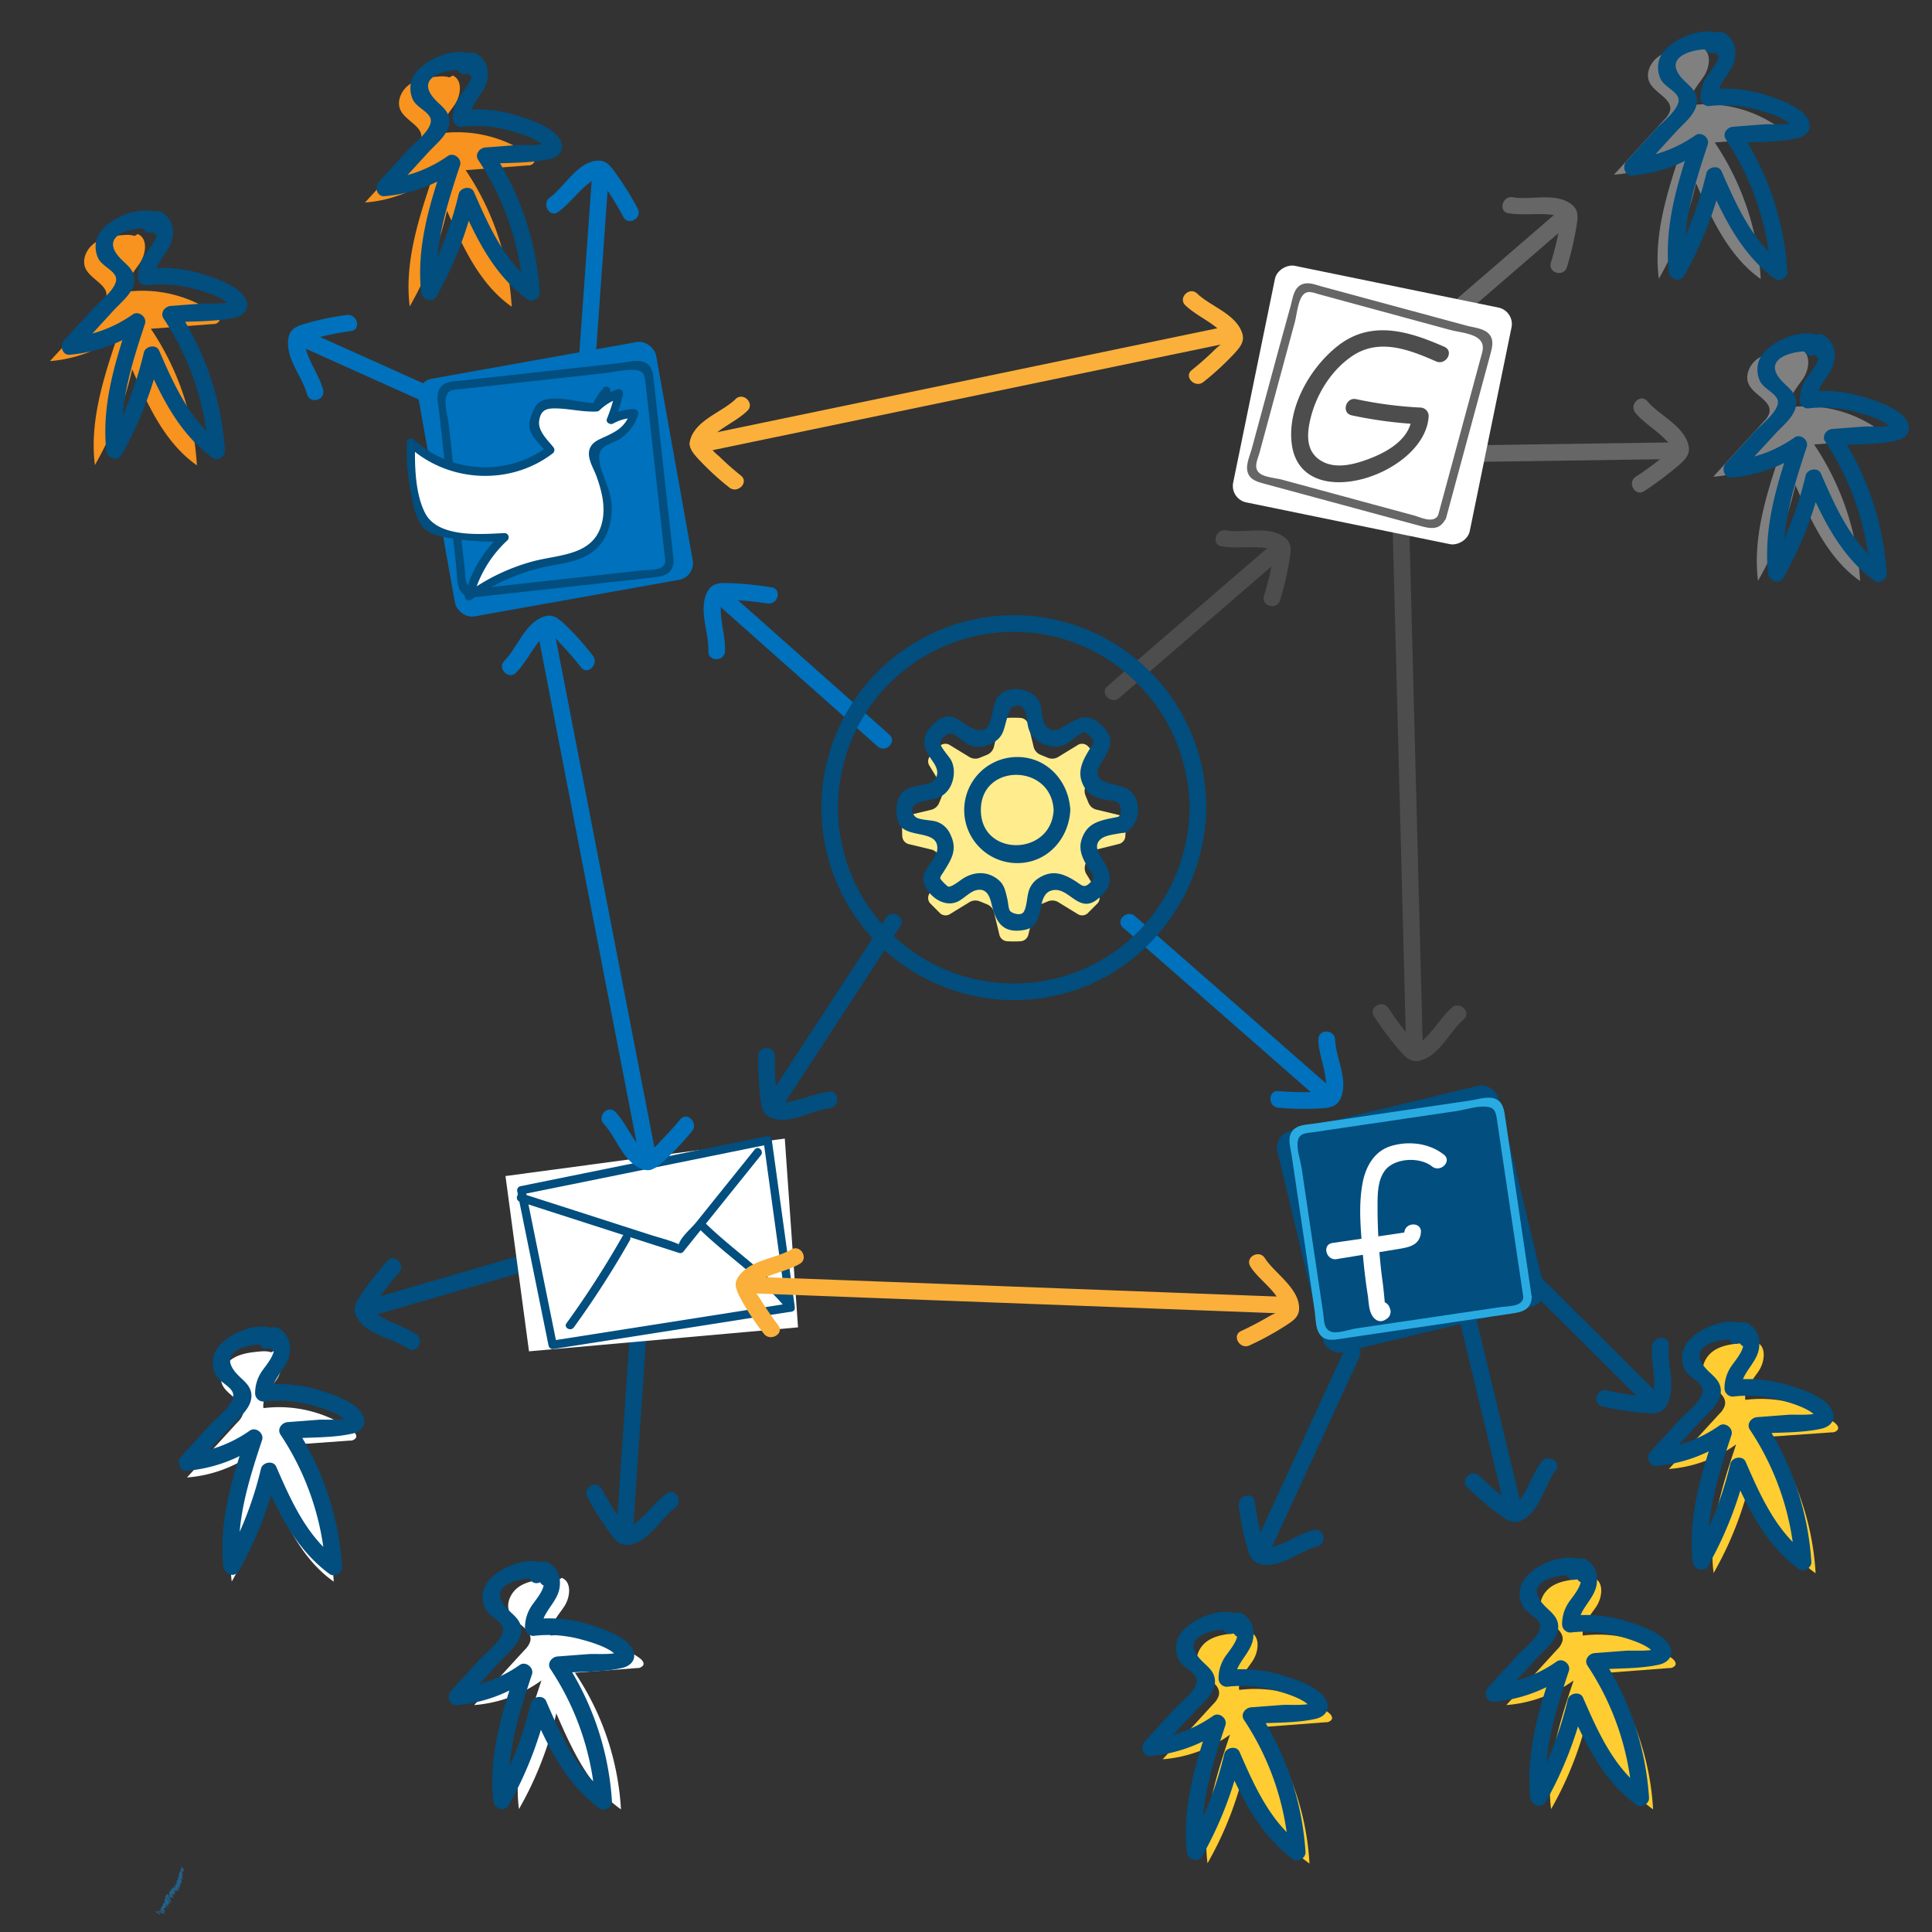 <?xml version="1.0" encoding="UTF-8"?>
<svg xmlns="http://www.w3.org/2000/svg" xmlns:xlink="http://www.w3.org/1999/xlink" viewBox="0 0 580 580">
  <rect x="0" y="0" width="580" height="580" fill="#333333" stroke="none"/>
  <defs>
    <style>.cls-1{fill:none;}.cls-2{isolation:isolate;}.cls-3{clip-path:url(#clip-path);}.cls-4{clip-path:url(#clip-path-2);}.cls-5{fill:#fdea8b;}.cls-6{mix-blend-mode:multiply;fill:url(#radial-gradient);}.cls-7{fill:#0071bc;}.cls-8{fill:#ffec8d;}.cls-9{fill:#4d4d4d;}.cls-10{fill:#014e7f;}.cls-11{fill:#21648f;}.cls-12{fill:#fff;}.cls-13{fill:#ffcd31;}.cls-14{fill:gray;}.cls-15{fill:#f7931e;}.cls-16{fill:#666;}.cls-17{fill:#fbb03b;}.cls-18{fill:#29abe2;}</style>
    <clipPath id="clip-path">
      <rect class="cls-1" y="877.26" width="580" height="580"/>
    </clipPath>
    <clipPath id="clip-path-2">
      <rect class="cls-1" x="-0.13" width="580" height="580"/>
    </clipPath>
    <radialGradient id="radial-gradient" cx="-384.82" cy="-91.26" r="389.88" gradientTransform="translate(689.21 364.9)" gradientUnits="userSpaceOnUse">
      <stop offset="0" stop-color="#ffd459"/>
      <stop offset="0.33" stop-color="#ffcd31"/>
      <stop offset="0.57" stop-color="#ffdf79"/>
      <stop offset="1" stop-color="#fff"/>
    </radialGradient>
  </defs>
  <title>iiLAB -U1-concepts-04-DEVICE SEIZED</title>
  <g class="cls-2">
    <g id="Layer_2" data-name="Layer 2">
      <g class="cls-4">
        <path class="cls-7" d="M217.65,195.52c0.17-4.29-1.31-8.44-1.27-12.71,0-.56-0.08-2.29.4-2.75s3.13,0.07,3.9.11a86.36,86.36,0,0,1,9.68,1c3.15,0.51,4.5-4.3,1.33-4.82a96.93,96.93,0,0,0-12.31-1.28c-2.88-.1-5.49-0.29-7,2.54-2.85,5.31.5,12.27,0.27,17.87-0.13,3.22,4.87,3.21,5,0h0Z"/>
        <line class="cls-8" x1="265.26" y1="222.3" x2="216.54" y2="179.05"/>
        <path class="cls-7" d="M267,220.54l-48.72-43.25c-2.4-2.13-5.95,1.39-3.54,3.54l48.72,43.25c2.4,2.13,5.95-1.39,3.54-3.54h0Z"/>
        <path class="cls-9" d="M366.73,164c4.35,0.76,8.73-.09,13.08.49,1.61,0.21,2.19.14,2.58,1.71,0.24,1-.49,2.89-0.68,3.85-0.6,3-1.37,5.92-2.25,8.83-0.94,3.09,3.89,4.4,4.82,1.33a91.34,91.34,0,0,0,2.82-12c0.43-2.65.92-5.11-1.5-6.92-4.83-3.61-12.08-1.12-17.54-2.07-3.15-.55-4.5,4.27-1.33,4.82h0Z"/>
        <line class="cls-8" x1="334.23" y1="207.75" x2="383.54" y2="165.16"/>
        <path class="cls-9" d="M336,209.51l49.31-42.58c2.44-2.11-1.11-5.63-3.54-3.54L332.46,206c-2.44,2.11,1.11,5.63,3.54,3.54h0Z"/>
        <path class="cls-10" d="M249,327.74c-4.26.47-8.12,2.32-12.31,3.07-3.93.7-3.46-.93-3.77-4.52-0.26-3.1-.34-6.19-0.29-9.3s-5-3.22-5,0a93.31,93.31,0,0,0,.67,12.86c0.31,2.49.64,4.74,3.25,5.73,5.66,2.15,11.92-2.23,17.46-2.84,3.16-.35,3.2-5.35,0-5h0Z"/>
        <line class="cls-8" x1="268.14" y1="276.75" x2="232.5" y2="331.28"/>
        <path class="cls-10" d="M266,275.48L230.35,330c-1.77,2.7,2.56,5.21,4.32,2.52L270.3,278c1.77-2.7-2.56-5.21-4.32-2.52h0Z"/>
        <path class="cls-7" d="M395.75,312.14c0.18,4.45,2.12,8.62,2.33,13a12.08,12.08,0,0,1,0,2.5c-0.4.49-3.75,0.21-4.29,0.22a93.21,93.21,0,0,1-10-.31c-3.21-.26-3.19,4.74,0,5a88.64,88.64,0,0,0,12.88.18c2.77-.18,4.94-0.59,6-3.46,2-5.55-1.64-11.62-1.87-17.17-0.13-3.21-5.13-3.22-5,0h0Z"/>
        <line class="cls-8" x1="338.94" y1="276.75" x2="398.2" y2="328.67"/>
        <path class="cls-7" d="M337.18,278.51l59.25,51.92c2.41,2.11,6-1.41,3.54-3.54L340.71,275c-2.41-2.11-6,1.41-3.54,3.54h0Z"/>
        <path class="cls-10" d="M362.14,242.47a57.77,57.77,0,1,0-46.79,56.71c27.09-5.11,46.45-29.44,46.79-56.71,0-3.22-5-3.22-5,0-0.27,22-13.88,42-34.7,49.59a52.78,52.78,0,1,1-7.76-101.35c24.62,5,42.14,26.82,42.45,51.76C357.18,245.68,362.18,245.69,362.14,242.47Z"/>
        <path class="cls-8" d="M336,253.34a2.56,2.56,0,0,0,1.82-2.11s0.08-.88.08-2.21-0.08-2.21-.08-2.21a2.56,2.56,0,0,0-1.82-2.11l-7-1.68a3.49,3.49,0,0,1-2.22-2l-0.9-2.19a3.49,3.49,0,0,1,.14-3l3.75-6.13a2.46,2.46,0,0,0-.25-2.74l-3.12-3.12a2.46,2.46,0,0,0-2.74-.25l-6.13,3.75a3.48,3.48,0,0,1-3,.14l-2.19-.9a3.51,3.51,0,0,1-2-2.22l-1.68-7a2.56,2.56,0,0,0-2.11-1.82s-0.88-.08-2.21-0.08-2.21.08-2.21,0.08a2.56,2.56,0,0,0-2.11,1.82l-1.68,7a3.51,3.51,0,0,1-2,2.22l-2.19.9a3.48,3.48,0,0,1-3-.14L285,223.59a2.46,2.46,0,0,0-2.74.25L279.19,227a2.46,2.46,0,0,0-.25,2.74l3.75,6.13a3.49,3.49,0,0,1,.14,3l-0.9,2.19a3.49,3.49,0,0,1-2.22,2l-7,1.68a2.56,2.56,0,0,0-1.82,2.11s-0.08.88-.08,2.21,0.08,2.21.08,2.21a2.56,2.56,0,0,0,1.82,2.11l7,1.69a3.49,3.49,0,0,1,2.22,2l0.9,2.19a3.49,3.49,0,0,1-.14,3l-3.75,6.13a2.46,2.46,0,0,0,.25,2.74l3.12,3.12a2.46,2.46,0,0,0,2.74.25l6.13-3.75a3.48,3.48,0,0,1,3-.14l2.19,0.9a3.51,3.51,0,0,1,2,2.22l1.68,7a2.56,2.56,0,0,0,2.11,1.82s0.88,0.08,2.21.08,2.21-.08,2.21-0.08a2.56,2.56,0,0,0,2.11-1.82l1.68-7a3.51,3.51,0,0,1,2-2.22l2.19-.9a3.48,3.48,0,0,1,3,.14l6.13,3.75a2.46,2.46,0,0,0,2.74-.25l3.12-3.12a2.46,2.46,0,0,0,.25-2.74l-3.75-6.13a3.49,3.49,0,0,1-.14-3l0.9-2.19a3.49,3.49,0,0,1,2.22-2Z"/>
        <polygon class="cls-11" points="46.87 574.1 47.01 574.15 46.69 573.9 46.87 574.1"/>
        <path class="cls-11" d="M48.19,574.81l-0.09-.16a10.28,10.28,0,0,0-1.43-.92,4.51,4.51,0,0,0,.79.72c0-.05-0.37-0.35-0.22-0.3,0.27,0.22.21,0.23,0.56,0.51s-0.21-.21,0-0.17Z"/>
        <path class="cls-11" d="M47.28,574l0.46,0.35A3.11,3.11,0,0,0,47.28,574Z"/>
        <path class="cls-11" d="M47.21,573.93a2,2,0,0,1,.41.29l-0.59-.5Z"/>
        <path class="cls-11" d="M47.36,573.81l0-.06C47.21,573.68,47.29,573.75,47.36,573.81Z"/>
        <path class="cls-11" d="M47.34,573.68c-0.22-.14-0.11,0,0,0.07l0,0a1.16,1.16,0,0,1,.48.4c0.07,0.11-.36-0.21-0.1,0l0.39,0.22A6.36,6.36,0,0,0,47.34,573.68Z"/>
        <path class="cls-11" d="M47.36,573.81a0,0,0,0,1,0,0C47.45,573.89,47.41,573.85,47.36,573.81Z"/>
        <polygon class="cls-11" points="47.25 573.85 47.33 573.93 47.52 574.07 47.25 573.85"/>
        <path class="cls-11" d="M47.4,573.53a2,2,0,0,1,.33.39,2.11,2.11,0,0,1,.81.47l-0.15-.19A8.43,8.43,0,0,0,47.4,573.53Z"/>
        <path class="cls-11" d="M49,574.53l-0.09-.09Z"/>
        <path class="cls-11" d="M48.17,573.49l0.51,0.57a3,3,0,0,1-.43-0.37,1.68,1.68,0,0,0,.16.29c-0.57-.4,0-0.11-0.5-0.45,0,0,0,.11.44,0.49l-0.42-.22,0.63,0.43c0.19,0.11-.45-0.4,0-0.1a1.33,1.33,0,0,1,.36.31,4.64,4.64,0,0,0,.52.13C49.42,574.44,48.43,573.75,48.17,573.49Z"/>
        <polygon class="cls-11" points="48.85 573.98 49.1 574.14 48.77 573.91 48.85 573.98"/>
        <path class="cls-11" d="M48.16,573.25l0.34,0.35-0.31-.2,0.49,0.38c0.58,0.37-.12-0.21-0.19-0.32a3.8,3.8,0,0,1,.85.57s-0.17-.08-0.23-0.07c0.67,0.4.15-.1,0-0.25a0.4,0.4,0,0,0-.2-0.1l-0.16-.17C48.3,573.16,48.15,573.11,48.16,573.25Z"/>
        <path class="cls-11" d="M48.07,573.38c0-.06,0,0,0.1,0C48,573.29,47.91,573.22,48.07,573.38Z"/>
        <path class="cls-11" d="M49.12,573.68s0,0,0,0S49.16,573.72,49.12,573.68Z"/>
        <path class="cls-11" d="M48.43,573.24h0.09l-0.28-.17A0.69,0.69,0,0,0,48.43,573.24Z"/>
        <path class="cls-11" d="M50.61,572c-0.23-.16-0.36-0.23-0.34-0.16a1.77,1.77,0,0,1-.36-0.38,4.53,4.53,0,0,1-.65-0.46,1.58,1.58,0,0,1,.18.34l-0.33-.23c0.14,0.21.33,0.53,0,.41s-0.05.13,0,.31c-0.33.12-.2,0.6-0.67,0.64L49.06,573a1.86,1.86,0,0,1-.42-0.22c0.08,0,0,0,0,0-0.55-.32-0.06.18-0.3,0.11a7.59,7.59,0,0,1,.71.52c-0.65-.48,0,0.09-0.81-0.44-0.23-.07.57,0.42,0.42,0.41a2.76,2.76,0,0,0,.53.27,0.72,0.72,0,0,0,.23.26c0.27,0-.39-0.76-0.48-1.08L49.33,573c-0.2-.27-0.11-0.42.53-0.06-0.36-.24.28,0-0.52-0.55a0.49,0.49,0,0,0,.26.1l-0.24-.19a4.35,4.35,0,0,0,.43.18,4.33,4.33,0,0,1-.7-0.54c0.42,0.22.8,0.39,1.14,0.56-0.11-.07-0.24-0.16-0.4-0.25,0.15,0.05-.18-0.18-0.29-0.27a3.47,3.47,0,0,1,.66.44c0.18,0-.63-0.6-0.32-0.44l-0.36-.24a1.11,1.11,0,0,0,.32-0.05,1.46,1.46,0,0,1,.55.53,2.19,2.19,0,0,1,.32.15l-0.72-.7C50.52,572.15,50.56,572,50.61,572Z"/>
        <path class="cls-11" d="M50.71,572.42l0.17,0.16s-0.05-.06,0-0.05Z"/>
        <path class="cls-11" d="M50.61,572l0.05,0A0.08,0.08,0,0,0,50.61,572Z"/>
        <path class="cls-11" d="M49.1,571.56h0Z"/>
        <path class="cls-11" d="M50.64,572.76l-0.41-.22A1.27,1.27,0,0,0,50.64,572.76Z"/>
        <path class="cls-11" d="M49.94,572.9C50,573,50.1,573,50.2,573.12A0.42,0.42,0,0,0,49.94,572.9Z"/>
        <polygon class="cls-11" points="50.86 572.4 50.79 572.27 50.71 572.18 50.86 572.4"/>
        <path class="cls-11" d="M49.84,570c-0.45-.25-0.24,0-0.37,0,0.14,0.26.89,0.67,0.87,0.81l-0.84-.64c0,0.14-.3.15,0.38,0.78a1.54,1.54,0,0,1-.35-0.26c0,0.09,1.19.92,0.84,0.8a7.22,7.22,0,0,0-1-.75l-0.05-.06a1.62,1.62,0,0,1,.18.39,2.4,2.4,0,0,1,.57.44,3.92,3.92,0,0,1,.52.36,2,2,0,0,0-.3-0.39c0.31,0.18.08,0.09,0.38,0.26l-0.24-.24a2.82,2.82,0,0,0,.36.24,0.45,0.45,0,0,1-.25-0.31l0.09,0.08a0.66,0.66,0,0,0-.41-0.38l0.5,0.31-0.33-.23c0.18,0,1,.55.65,0.15a1.2,1.2,0,0,1-.33-0.25c-0.25-.12.21,0.23,0.22,0.3a8.16,8.16,0,0,0-.89-0.67,2.09,2.09,0,0,1,.84.43c0.1,0-.28-0.34,0-0.27L50.93,571c-0.52-.4.28,0.12-0.23-0.32l-0.14-.05a0.47,0.47,0,0,1-.23-0.23l0.19,0.13A2.58,2.58,0,0,1,50,570a1.16,1.16,0,0,0,.27.36A2,2,0,0,1,49.84,570Z"/>
        <path class="cls-11" d="M50.76,571.7l-0.17-.16A1.21,1.21,0,0,0,50.76,571.7Z"/>
        <path class="cls-11" d="M50.73,570.21c0.12,0,.32.25,0.52,0.34-0.24-.24-0.58-0.35-1-0.68,0.25,0.14-.12-0.19-0.12-0.21,0.21,0.18.73,0.55,0.84,0.61-0.13-.12.15,0,0.18,0-0.37-.17-0.15-0.2-0.54-0.39s-0.47-.45-0.22-0.3,0.16,0.15.15,0.17a5.81,5.81,0,0,0,.64.39,5.22,5.22,0,0,0-1.31-1.27c-0.19-.11,0,0.07,0,0.13a2.48,2.48,0,0,1,.65.48c-0.17-.08.09,0.18-0.23-0.07l-0.31-.3a0.4,0.4,0,0,0-.34.52l0.07-.06a1.51,1.51,0,0,1,.34.35l0.63,0.41c-0.06,0,0,.07-0.2-0.09a4,4,0,0,0,.62.45c0.07,0.13-.18,0,0.19.3,0.57,0.28-.36-0.38.15-0.16Z"/>
        <polygon class="cls-11" points="50.92 570.65 50.63 570.4 50.76 570.55 50.92 570.65"/>
        <path class="cls-11" d="M49.6,569.64l0.32,0.25C50,569.91,49.85,569.78,49.6,569.64Z"/>
        <path class="cls-11" d="M51.29,570.11L51.23,570l-0.14-.05A1.15,1.15,0,0,1,51.29,570.11Z"/>
        <path class="cls-11" d="M50,568.58c0,0.12.27,0.36-.1,0.21,0.37,0.33.76,0.53,1.11,0.81,0.12,0-.56-0.47-0.66-0.6,0.35,0.23,0-.12.08-0.1A5.36,5.36,0,0,1,50,568.58Z"/>
        <path class="cls-11" d="M51.48,569.29s-0.22-.26,0-0.17,0.28,0.24.21,0.22c0.5,0.34,0-.09.3,0.11a1.63,1.63,0,0,1-.25-0.17c0.18,0-.37-0.34,0-0.26a2.4,2.4,0,0,0-.43-0.36c0.46,0.23.43,0.27,0.85,0.45-0.19-.14-0.65-0.43-1.06-0.73,0.66,0.31,0-.17.49,0.07,0,0,.11.11,0,0.09,0.58,0.41-.06-0.14.08-0.09l0.48,0.36c-0.05-.09-0.32-0.39.07-0.18l0.24,0.19a0.9,0.9,0,0,1-.17-0.57l0.33,0.18c-0.29-.38-0.25,0-0.92-0.62,0.9,0.64-.25-0.27.15-0.07s0.14,0.2.57,0.46c-0.45-.35-0.11-0.13-0.22-0.26a6.69,6.69,0,0,1,.58.35l-0.72-.7c0.26,0.16.24,0.1,0.2,0s-0.63-.49-0.88-0.56c0.13,0.26.15,0.54-.17,0.5a3.29,3.29,0,0,1,.4.45l-0.56-.38a1.88,1.88,0,0,0,.54.4,1.1,1.1,0,0,1-.54-0.3,1.24,1.24,0,0,0,.46.39l-0.68-.44c0.06,0.33.32,0.9-.2,0.85l0.42,0.28c-0.3-.07.79,0.82-0.15,0.27l0.33,0.29c-0.19-.16-0.63-0.43-0.89-0.66a1,1,0,0,1,.05.16l0.23,0.09c0.32,0.29.08,0.17-.23,0a5,5,0,0,0,1.1.71c-0.68-.65.81,0.44,0.57,0.11A2.6,2.6,0,0,0,51.48,569.29Z"/>
        <path class="cls-11" d="M50.26,568.6l0.1,0.09Z"/>
        <path class="cls-11" d="M52.29,567.6a0,0,0,0,0,0,0C52.19,567.47,52.25,567.54,52.29,567.6Z"/>
        <polygon class="cls-11" points="50.41 568.9 50.41 568.91 50.41 568.9 50.41 568.9"/>
        <polygon class="cls-11" points="51.37 569.68 51.41 569.67 51.22 569.53 51.37 569.68"/>
        <path class="cls-11" d="M53,567.69l-0.21-.16Z"/>
        <path class="cls-11" d="M53.7,567h0S53.72,567,53.7,567Z"/>
        <path class="cls-11" d="M54.61,564.82a2.3,2.3,0,0,0-.5-0.6l0.21,0.16a2.66,2.66,0,0,0-.79-0.67l0.18,0.15c0.27,0.3-.39-0.21-0.57-0.26a3.84,3.84,0,0,1,.61.67A1.19,1.19,0,0,1,53.4,564a4.23,4.23,0,0,0,.56.58c-1.64-1.17.33,0.49-.77-0.19a0.58,0.58,0,0,0,.18.41c-0.38-.33-0.08,0-0.53-0.31,0.93,0.71-.56-0.12.63,0.76a0.57,0.57,0,0,0-.28,0,0.36,0.36,0,0,1-.14-0.14c-0.28-.14.46,0.43-0.1,0.07a1.9,1.9,0,0,0,.6.53,2.87,2.87,0,0,1-.87-0.47,1.69,1.69,0,0,1,.52.53,0.73,0.73,0,0,1,.38.23,1.45,1.45,0,0,0,.4.55,3.4,3.4,0,0,0-.51-0.39,3.83,3.83,0,0,0-.62-0.66c-0.09.05-.06,0.22,0.14,0.5-0.12,0-.28-0.24-0.36-0.25-0.34-.12.55,0.6,0.22,0.46l-0.31-.25c0.4,0.35-.2.08,0,0.33a3.12,3.12,0,0,1,.38.27c-0.81-.6.34,0.42-0.29,0.07a2.34,2.34,0,0,1,.77.74,6,6,0,0,1-.5-0.34c0.36,0.14-.51-0.49-0.7-0.72a1.23,1.23,0,0,0,.23.44L52,566.43c-0.11,0,.87.73,0.43,0.52l-0.29-.22c-0.07.18-.72,0-0.15,0.57,0.24,0.19.86,0.55,1,.68-0.16-.22-0.56-0.58-0.73-0.79l0.47,0.34a5.33,5.33,0,0,0-.73-0.59c-0.21-.22.43,0.27,0.2,0,0.48,0.36.51,0.43,0.92,0.72L53,567.46c0.18,0.15.18,0.09,0.36,0.25-0.53-.51.31,0.05,0.11-0.22l-0.12,0a0.75,0.75,0,0,1-.29-0.28,1.74,1.74,0,0,0,.55.28,4.14,4.14,0,0,1-.62-0.62,7,7,0,0,0,.78.43,2.11,2.11,0,0,1-.4-0.45c-0.09-.1,0-0.1.27,0.1L53.7,567h0l0.11,0.09s-0.34-.29-0.07-0.13a0.49,0.49,0,0,1,.16.17c0.13,0-.7-0.68-0.19-0.39a4.81,4.81,0,0,0-.76-0.66,1.69,1.69,0,0,0,.6.33c-0.44-.37.21,0.06-0.05-0.19,0.44,0.4.13,0.1,0.56,0.48a3,3,0,0,0-.23-0.4l0.36,0.24c-0.14-.14-0.5-0.44-0.1-0.19l-0.33-.23a1.23,1.23,0,0,1,.53.16l-0.58-.51c0.71,0.41.19-.12-0.33-0.59a0.61,0.61,0,0,1,.33.13l0.2,0.19c0.05,0,.44.19-0.06-0.21a1.64,1.64,0,0,1,.48.26c-0.67-.61.71,0.15-0.38-0.68,0,0-.3-0.07-0.29,0a3.83,3.83,0,0,1-.36-0.3c0-.1.43,0.17,0.29,0l0.7,0.52C55.14,565.49,53.54,564.17,54.61,564.82Z"/>
        <path class="cls-11" d="M54,565.63l0.39,0.21-0.31-.22S54.11,565.69,54,565.63Z"/>
        <path class="cls-11" d="M54.08,565.63L54,565.49s0,0,0,.08Z"/>
        <path class="cls-11" d="M54.63,564.55s0.11,0,0,0S54.53,564.46,54.63,564.55Z"/>
        <polygon class="cls-11" points="54.46 564.34 54.33 564.28 54.41 564.35 54.46 564.34"/>
        <path class="cls-11" d="M54.83,562.54l-0.37-.39c0.23,0.15,0-.13.38,0.17a2.08,2.08,0,0,0-.67-0.65c0.09,0.4-.56.39-0.09,1.12l-0.27-.26c0.49,0.56-.77-0.29.31,0.66l-0.58-.45c-0.21-.06.77,0.74,0.1,0.35l0.25,0.17s-0.13-.06-0.14,0l0.11,0.07c0.21,0.22.16,0.22,0,.15s-0.07-.08-0.11-0.13c-0.21-.12.17,0.21,0.14,0.24a1.62,1.62,0,0,1-.35-0.26c0.19,0.29-.47-0.12.37,0.6a1.77,1.77,0,0,1,.37.29c0.32,0.13,0-.17-0.18-0.41v0c-0.83-.68.22,0.1-0.09-0.24,0.34,0.28.31,0.31,0.49,0.46,0.73,0.39-.41-0.49.48,0.06l0,0c0.09,0,0-.09-0.11-0.17a2.31,2.31,0,0,0-.28-0.14c-0.07-.08-0.44-0.37-0.59-0.49,0.4,0.25-.16-0.17.05-0.06a2.51,2.51,0,0,1,.48.42l-0.21-.22a3,3,0,0,1,.62.36c-0.24-.23-0.21-0.12-0.56-0.42,0.47,0.28.48,0,.2-0.33a1.85,1.85,0,0,1,.29.28c0.09,0-.06-0.14-0.33-0.33s0-.19.32-0.06l-0.28-.18c-0.42-.38.42,0.13,0.22-0.15h0a2.48,2.48,0,0,1-.51-0.52C54.55,562.29,54.5,562.3,54.83,562.54Z"/>
        <path class="cls-11" d="M54.42,561.78l0.36,0.3a2.22,2.22,0,0,0-.6-0.53c0.07,0.08-.12,0,0.09.15C54.33,561.73,54.46,561.83,54.42,561.78Z"/>
        <path class="cls-11" d="M54.77,561.17c-0.08-.07-0.22-0.18-0.33-0.26,0,0.15,0,.41-0.33.24a4.41,4.41,0,0,0,.52.53l-0.4-.26c0.22,0.2-.25,0,0.39.41,0.06,0-.28-0.24-0.15-0.18l0.21,0.16,0-.11,0.26,0.21c0.44,0.21-.77-0.64-0.46-0.55l0.54,0.4c0.07,0-.09-0.2.28,0a0.53,0.53,0,0,0-.17-0.11,3,3,0,0,1-.42-0.28c-0.36-.4.31,0.25,0.58,0.35-0.32-.35-0.52-0.72-0.05-0.45a1.31,1.31,0,0,1-.6-0.53,3.47,3.47,0,0,1,.47.38c0.07,0,.22.1,0.15,0a4.18,4.18,0,0,1-.86-0.69C54,560.31,54.91,561.12,54.77,561.17Z"/>
        <path class="cls-11" d="M54.34,560.81a0.46,0.46,0,0,0,.11.11l0-.05Z"/>
        <polygon class="cls-11" points="46.87 574.1 47.01 574.15 46.69 573.9 46.87 574.1"/>
        <path class="cls-11" d="M48.19,574.81l-0.09-.16a10.28,10.28,0,0,0-1.43-.92,4.51,4.51,0,0,0,.79.72c0-.05-0.37-0.35-0.22-0.3,0.27,0.22.21,0.23,0.56,0.51s-0.21-.21,0-0.17Z"/>
        <path class="cls-11" d="M47.28,574l0.46,0.35A3.11,3.11,0,0,0,47.28,574Z"/>
        <path class="cls-11" d="M47.21,573.93a2,2,0,0,1,.41.29l-0.59-.5Z"/>
        <path class="cls-11" d="M47.36,573.81l0-.06C47.21,573.68,47.29,573.75,47.36,573.81Z"/>
        <path class="cls-11" d="M47.34,573.68c-0.22-.14-0.11,0,0,0.07l0,0a1.16,1.16,0,0,1,.48.4c0.07,0.11-.36-0.21-0.1,0l0.39,0.22A6.36,6.36,0,0,0,47.34,573.68Z"/>
        <path class="cls-11" d="M47.36,573.81a0,0,0,0,1,0,0C47.45,573.89,47.41,573.85,47.36,573.81Z"/>
        <polygon class="cls-11" points="47.25 573.85 47.33 573.93 47.52 574.07 47.25 573.85"/>
        <path class="cls-11" d="M47.4,573.53a2,2,0,0,1,.33.39,2.11,2.11,0,0,1,.81.47l-0.15-.19A8.43,8.43,0,0,0,47.4,573.53Z"/>
        <path class="cls-11" d="M49,574.53l-0.09-.09Z"/>
        <path class="cls-11" d="M48.17,573.49l0.51,0.57a3,3,0,0,1-.43-0.37,1.68,1.68,0,0,0,.16.29c-0.57-.4,0-0.11-0.5-0.45,0,0,0,.11.44,0.49l-0.42-.22,0.63,0.43c0.19,0.11-.45-0.4,0-0.1a1.33,1.33,0,0,1,.36.31,4.64,4.64,0,0,0,.52.13C49.42,574.44,48.43,573.75,48.17,573.49Z"/>
        <polygon class="cls-11" points="48.85 573.98 49.1 574.14 48.77 573.91 48.85 573.98"/>
        <path class="cls-11" d="M48.16,573.25l0.34,0.35-0.31-.2,0.49,0.38c0.58,0.37-.12-0.21-0.19-0.32a3.8,3.8,0,0,1,.85.57s-0.17-.08-0.23-0.07c0.67,0.4.15-.1,0-0.25a0.4,0.4,0,0,0-.2-0.1l-0.16-.17C48.3,573.16,48.15,573.11,48.16,573.25Z"/>
        <path class="cls-11" d="M48.07,573.38c0-.06,0,0,0.1,0C48,573.29,47.91,573.22,48.07,573.38Z"/>
        <path class="cls-11" d="M49.12,573.68s0,0,0,0S49.16,573.72,49.12,573.68Z"/>
        <path class="cls-11" d="M48.43,573.24h0.09l-0.28-.17A0.69,0.69,0,0,0,48.43,573.24Z"/>
        <path class="cls-11" d="M50.61,572c-0.23-.16-0.36-0.23-0.34-0.16a1.77,1.77,0,0,1-.36-0.38,4.53,4.53,0,0,1-.65-0.46,1.58,1.58,0,0,1,.18.34l-0.33-.23c0.14,0.21.33,0.53,0,.41s-0.05.13,0,.31c-0.33.12-.2,0.6-0.67,0.64L49.06,573a1.86,1.86,0,0,1-.42-0.22c0.08,0,0,0,0,0-0.55-.32-0.06.18-0.3,0.11a7.59,7.59,0,0,1,.71.52c-0.65-.48,0,0.09-0.81-0.44-0.23-.07.57,0.42,0.42,0.41a2.76,2.76,0,0,0,.53.27,0.72,0.72,0,0,0,.23.26c0.27,0-.39-0.76-0.48-1.08L49.33,573c-0.2-.27-0.11-0.42.53-0.06-0.36-.24.28,0-0.52-0.55a0.49,0.49,0,0,0,.26.1l-0.24-.19a4.35,4.35,0,0,0,.43.18,4.33,4.33,0,0,1-.7-0.54c0.42,0.22.8,0.39,1.14,0.56-0.11-.07-0.24-0.16-0.4-0.25,0.15,0.05-.18-0.18-0.29-0.27a3.47,3.47,0,0,1,.66.44c0.18,0-.63-0.6-0.32-0.44l-0.36-.24a1.11,1.11,0,0,0,.32-0.05,1.46,1.46,0,0,1,.55.53,2.19,2.19,0,0,1,.32.15l-0.72-.7C50.52,572.15,50.56,572,50.61,572Z"/>
        <path class="cls-11" d="M50.71,572.42l0.17,0.16s-0.05-.06,0-0.05Z"/>
        <path class="cls-11" d="M50.61,572l0.05,0A0.08,0.08,0,0,0,50.61,572Z"/>
        <path class="cls-11" d="M49.1,571.56h0Z"/>
        <path class="cls-11" d="M50.64,572.76l-0.41-.22A1.27,1.27,0,0,0,50.64,572.76Z"/>
        <path class="cls-11" d="M49.94,572.9C50,573,50.1,573,50.2,573.12A0.42,0.42,0,0,0,49.94,572.9Z"/>
        <polygon class="cls-11" points="50.86 572.4 50.79 572.27 50.71 572.18 50.86 572.4"/>
        <path class="cls-11" d="M49.84,570c-0.45-.25-0.24,0-0.37,0,0.14,0.26.89,0.67,0.87,0.81l-0.84-.64c0,0.14-.3.15,0.38,0.78a1.54,1.54,0,0,1-.35-0.26c0,0.09,1.19.92,0.84,0.8a7.22,7.22,0,0,0-1-.75l-0.05-.06a1.62,1.62,0,0,1,.18.39,2.4,2.4,0,0,1,.57.44,3.92,3.92,0,0,1,.52.36,2,2,0,0,0-.3-0.39c0.31,0.18.08,0.09,0.38,0.26l-0.24-.24a2.82,2.82,0,0,0,.36.24,0.45,0.45,0,0,1-.25-0.31l0.09,0.08a0.66,0.66,0,0,0-.41-0.38l0.5,0.31-0.33-.23c0.18,0,1,.55.65,0.15a1.2,1.2,0,0,1-.33-0.25c-0.25-.12.21,0.23,0.22,0.3a8.16,8.16,0,0,0-.89-0.67,2.09,2.09,0,0,1,.84.43c0.1,0-.28-0.34,0-0.27L50.93,571c-0.52-.4.28,0.12-0.23-0.32l-0.14-.05a0.47,0.47,0,0,1-.23-0.23l0.19,0.13A2.58,2.58,0,0,1,50,570a1.16,1.16,0,0,0,.27.36A2,2,0,0,1,49.84,570Z"/>
        <path class="cls-11" d="M50.76,571.7l-0.17-.16A1.21,1.21,0,0,0,50.76,571.7Z"/>
        <path class="cls-11" d="M50.73,570.21c0.12,0,.32.25,0.52,0.34-0.24-.24-0.58-0.35-1-0.68,0.25,0.14-.12-0.19-0.12-0.21,0.21,0.18.73,0.55,0.84,0.61-0.13-.12.15,0,0.18,0-0.37-.17-0.15-0.2-0.54-0.39s-0.47-.45-0.22-0.3,0.16,0.15.15,0.17a5.81,5.81,0,0,0,.64.39,5.22,5.22,0,0,0-1.31-1.27c-0.19-.11,0,0.07,0,0.13a2.48,2.48,0,0,1,.65.48c-0.17-.08.09,0.18-0.23-0.07l-0.31-.3a0.4,0.4,0,0,0-.34.52l0.07-.06a1.51,1.51,0,0,1,.34.35l0.63,0.41c-0.06,0,0,.07-0.2-0.09a4,4,0,0,0,.62.45c0.07,0.13-.18,0,0.19.3,0.57,0.28-.36-0.38.15-0.16Z"/>
        <polygon class="cls-11" points="50.92 570.65 50.63 570.4 50.76 570.55 50.92 570.65"/>
        <path class="cls-11" d="M49.6,569.64l0.32,0.25C50,569.91,49.85,569.78,49.6,569.64Z"/>
        <path class="cls-11" d="M51.29,570.11L51.23,570l-0.14-.05A1.15,1.15,0,0,1,51.29,570.11Z"/>
        <path class="cls-11" d="M50,568.58c0,0.12.27,0.36-.1,0.21,0.37,0.33.76,0.53,1.11,0.81,0.12,0-.56-0.47-0.66-0.6,0.35,0.23,0-.12.08-0.1A5.36,5.36,0,0,1,50,568.58Z"/>
        <path class="cls-11" d="M51.48,569.29s-0.22-.26,0-0.17,0.28,0.24.21,0.22c0.5,0.34,0-.09.3,0.11a1.63,1.63,0,0,1-.25-0.17c0.18,0-.37-0.34,0-0.26a2.4,2.4,0,0,0-.43-0.36c0.46,0.23.43,0.27,0.85,0.45-0.19-.14-0.65-0.43-1.06-0.73,0.66,0.31,0-.17.49,0.07,0,0,.11.11,0,0.09,0.58,0.41-.06-0.14.08-0.09l0.48,0.36c-0.05-.09-0.32-0.39.07-0.18l0.24,0.19a0.9,0.9,0,0,1-.17-0.57l0.33,0.18c-0.29-.38-0.25,0-0.92-0.62,0.9,0.64-.25-0.27.15-0.07s0.14,0.2.57,0.46c-0.45-.35-0.11-0.13-0.22-0.26a6.69,6.69,0,0,1,.58.35l-0.72-.7c0.26,0.16.24,0.1,0.2,0s-0.63-.49-0.88-0.56c0.13,0.26.15,0.54-.17,0.5a3.29,3.29,0,0,1,.4.45l-0.56-.38a1.88,1.88,0,0,0,.54.4,1.1,1.1,0,0,1-.54-0.3,1.24,1.24,0,0,0,.46.39l-0.68-.44c0.06,0.33.32,0.9-.2,0.85l0.42,0.28c-0.3-.07.79,0.82-0.15,0.27l0.33,0.29c-0.19-.16-0.63-0.43-0.89-0.66a1,1,0,0,1,.05.16l0.23,0.09c0.32,0.29.08,0.17-.23,0a5,5,0,0,0,1.1.71c-0.68-.65.81,0.44,0.57,0.11A2.6,2.6,0,0,0,51.48,569.29Z"/>
        <path class="cls-11" d="M50.26,568.6l0.1,0.09Z"/>
        <path class="cls-11" d="M52.29,567.6a0,0,0,0,0,0,0C52.19,567.47,52.25,567.54,52.29,567.6Z"/>
        <polygon class="cls-11" points="50.41 568.9 50.41 568.91 50.41 568.9 50.41 568.9"/>
        <polygon class="cls-11" points="51.37 569.68 51.41 569.67 51.22 569.53 51.37 569.68"/>
        <path class="cls-11" d="M53,567.69l-0.21-.16Z"/>
        <path class="cls-11" d="M53.7,567h0S53.72,567,53.7,567Z"/>
        <path class="cls-11" d="M54.61,564.82a2.3,2.3,0,0,0-.5-0.6l0.21,0.16a2.66,2.66,0,0,0-.79-0.67l0.18,0.15c0.27,0.3-.39-0.21-0.57-0.26a3.84,3.84,0,0,1,.61.67A1.19,1.19,0,0,1,53.4,564a4.23,4.23,0,0,0,.56.58c-1.64-1.17.33,0.49-.77-0.19a0.58,0.58,0,0,0,.18.41c-0.38-.33-0.08,0-0.53-0.31,0.93,0.71-.56-0.12.63,0.76a0.57,0.57,0,0,0-.28,0,0.36,0.36,0,0,1-.14-0.14c-0.28-.14.46,0.43-0.1,0.07a1.9,1.9,0,0,0,.6.53,2.87,2.87,0,0,1-.87-0.47,1.69,1.69,0,0,1,.52.53,0.73,0.73,0,0,1,.38.23,1.45,1.45,0,0,0,.4.55,3.4,3.4,0,0,0-.51-0.39,3.83,3.83,0,0,0-.62-0.66c-0.09.05-.06,0.22,0.14,0.5-0.12,0-.28-0.24-0.36-0.25-0.34-.12.55,0.6,0.22,0.46l-0.31-.25c0.4,0.35-.2.08,0,0.33a3.12,3.12,0,0,1,.38.27c-0.81-.6.34,0.42-0.29,0.07a2.34,2.34,0,0,1,.77.74,6,6,0,0,1-.5-0.34c0.36,0.14-.51-0.49-0.7-0.72a1.23,1.23,0,0,0,.23.44L52,566.43c-0.11,0,.87.73,0.43,0.52l-0.29-.22c-0.07.18-.72,0-0.15,0.57,0.24,0.19.86,0.55,1,.68-0.16-.22-0.56-0.58-0.73-0.79l0.47,0.34a5.33,5.33,0,0,0-.73-0.59c-0.21-.22.43,0.27,0.2,0,0.48,0.36.51,0.43,0.92,0.72L53,567.46c0.18,0.15.18,0.09,0.36,0.25-0.53-.51.31,0.05,0.11-0.22l-0.12,0a0.75,0.75,0,0,1-.29-0.28,1.74,1.74,0,0,0,.55.28,4.14,4.14,0,0,1-.62-0.62,7,7,0,0,0,.78.43,2.11,2.11,0,0,1-.4-0.45c-0.09-.1,0-0.1.27,0.1L53.7,567h0l0.11,0.09s-0.34-.29-0.07-0.13a0.49,0.49,0,0,1,.16.17c0.13,0-.7-0.68-0.19-0.39a4.81,4.81,0,0,0-.76-0.66,1.69,1.69,0,0,0,.6.33c-0.44-.37.21,0.06-0.05-0.19,0.44,0.4.13,0.1,0.56,0.48a3,3,0,0,0-.23-0.4l0.36,0.24c-0.14-.14-0.5-0.44-0.1-0.19l-0.33-.23a1.23,1.23,0,0,1,.53.16l-0.58-.51c0.71,0.41.19-.12-0.33-0.59a0.61,0.61,0,0,1,.33.13l0.2,0.19c0.05,0,.44.19-0.06-0.21a1.64,1.64,0,0,1,.48.26c-0.67-.61.71,0.15-0.38-0.68,0,0-.3-0.07-0.29,0a3.83,3.83,0,0,1-.36-0.3c0-.1.43,0.17,0.29,0l0.7,0.52C55.14,565.49,53.54,564.17,54.61,564.82Z"/>
        <path class="cls-11" d="M54,565.63l0.39,0.21-0.31-.22S54.11,565.69,54,565.63Z"/>
        <path class="cls-11" d="M54.08,565.63L54,565.49s0,0,0,.08Z"/>
        <path class="cls-11" d="M54.63,564.55s0.11,0,0,0S54.53,564.46,54.63,564.55Z"/>
        <polygon class="cls-11" points="54.46 564.34 54.33 564.28 54.41 564.35 54.46 564.34"/>
        <path class="cls-11" d="M54.83,562.54l-0.37-.39c0.23,0.15,0-.13.38,0.17a2.08,2.08,0,0,0-.67-0.65c0.09,0.4-.56.39-0.09,1.12l-0.27-.26c0.49,0.56-.77-0.29.31,0.66l-0.58-.45c-0.21-.06.77,0.74,0.1,0.35l0.25,0.17s-0.13-.06-0.14,0l0.11,0.07c0.21,0.22.16,0.22,0,.15s-0.07-.08-0.11-0.13c-0.21-.12.17,0.21,0.14,0.24a1.62,1.62,0,0,1-.35-0.26c0.19,0.29-.47-0.12.37,0.6a1.77,1.77,0,0,1,.37.29c0.32,0.13,0-.17-0.18-0.41v0c-0.83-.68.22,0.1-0.09-0.24,0.34,0.28.31,0.31,0.49,0.46,0.73,0.39-.41-0.49.48,0.06l0,0c0.09,0,0-.09-0.11-0.17a2.31,2.31,0,0,0-.28-0.14c-0.07-.08-0.44-0.37-0.59-0.49,0.4,0.25-.16-0.17.05-0.06a2.51,2.51,0,0,1,.48.42l-0.21-.22a3,3,0,0,1,.62.36c-0.24-.23-0.21-0.12-0.56-0.42,0.47,0.28.48,0,.2-0.33a1.85,1.85,0,0,1,.29.28c0.09,0-.06-0.14-0.33-0.33s0-.19.32-0.06l-0.28-.18c-0.42-.38.42,0.13,0.22-0.15h0a2.48,2.48,0,0,1-.51-0.52C54.55,562.29,54.5,562.3,54.83,562.54Z"/>
        <path class="cls-11" d="M54.42,561.78l0.36,0.3a2.22,2.22,0,0,0-.6-0.53c0.07,0.08-.12,0,0.09.15C54.33,561.73,54.46,561.83,54.42,561.78Z"/>
        <path class="cls-11" d="M54.77,561.17c-0.08-.07-0.22-0.18-0.33-0.26,0,0.15,0,.41-0.33.24a4.41,4.41,0,0,0,.52.53l-0.4-.26c0.22,0.2-.25,0,0.39.41,0.06,0-.28-0.24-0.15-0.18l0.21,0.16,0-.11,0.26,0.21c0.44,0.21-.77-0.64-0.46-0.55l0.54,0.4c0.07,0-.09-0.2.28,0a0.53,0.53,0,0,0-.17-0.11,3,3,0,0,1-.42-0.28c-0.36-.4.31,0.25,0.58,0.35-0.32-.35-0.52-0.72-0.05-0.45a1.31,1.31,0,0,1-.6-0.53,3.47,3.47,0,0,1,.47.38c0.07,0,.22.1,0.15,0a4.18,4.18,0,0,1-.86-0.69C54,560.31,54.91,561.12,54.77,561.17Z"/>
        <path class="cls-11" d="M54.34,560.81a0.46,0.46,0,0,0,.11.11l0-.05Z"/>
        <path class="cls-12" d="M169.59,476.32c-0.11-2-2.88-2.48-4.9-2.31-3.06.26-6.25,0.59-8.81,2.29s-4.2,5.18-2.82,7.92c1.65,3.25,6.94,4.92,6.13,8.48a6,6,0,0,1-1.64,2.56l-15.2,16.61a39.69,39.69,0,0,0,20.2-7.39c-4.18,12.51-8.41,25.54-6.76,38.62A104.67,104.67,0,0,0,167,514.37c4.68,10.76,9.81,22.08,19.42,28.81a81.79,81.79,0,0,0-13.82-41l18.64-1.42a2.07,2.07,0,0,0,1.87-.86c0.36-.81-0.43-1.65-1.15-2.17a37.94,37.94,0,0,0-26.64-6.72c-0.42-3.27,2.26-6,4.07-8.74s2.33-7.35-.72-8.58l-2.4,1.45"/>
        <path class="cls-13" d="M479.45,476.32c-0.11-2-2.88-2.48-4.9-2.31-3.06.26-6.25,0.59-8.81,2.29s-4.2,5.18-2.82,7.92c1.65,3.25,6.94,4.92,6.13,8.48a6,6,0,0,1-1.64,2.56l-15.2,16.61a39.69,39.69,0,0,0,20.2-7.39C468.24,517,464,530,465.65,543.1a104.67,104.67,0,0,0,11.2-28.73c4.68,10.76,9.81,22.08,19.42,28.81a81.79,81.79,0,0,0-13.82-41l18.64-1.42a2.07,2.07,0,0,0,1.87-.86c0.36-.81-0.43-1.65-1.15-2.17a37.94,37.94,0,0,0-26.64-6.72c-0.42-3.27,2.26-6,4.07-8.74s2.33-7.35-.72-8.58l-2.4,1.45"/>
        <path class="cls-13" d="M376.3,492.59c-0.11-2-2.88-2.48-4.9-2.31-3.06.26-6.25,0.59-8.81,2.29s-4.2,5.18-2.82,7.92c1.65,3.25,6.94,4.92,6.13,8.48a6,6,0,0,1-1.64,2.56l-15.2,16.61a39.69,39.69,0,0,0,20.2-7.39c-4.18,12.51-8.41,25.54-6.76,38.62a104.67,104.67,0,0,0,11.2-28.73c4.68,10.76,9.81,22.08,19.42,28.81a81.79,81.79,0,0,0-13.82-41l18.64-1.42a2.07,2.07,0,0,0,1.87-.86c0.36-.81-0.43-1.65-1.15-2.17A37.94,37.94,0,0,0,372,507.33c-0.42-3.27,2.26-6,4.07-8.74s2.33-7.35-.72-8.58l-2.4,1.45"/>
        <path class="cls-14" d="M511.76,16.9c-0.11-2-2.88-2.48-4.9-2.31-3.06.26-6.25,0.59-8.81,2.29s-4.2,5.18-2.82,7.92c1.65,3.25,6.94,4.92,6.13,8.48a6,6,0,0,1-1.64,2.56l-15.2,16.61a39.69,39.69,0,0,0,20.2-7.39C500.54,57.57,496.3,70.6,498,83.68A104.67,104.67,0,0,0,509.16,55C513.84,65.72,519,77,528.58,83.76a81.79,81.79,0,0,0-13.82-41l18.64-1.42a2.07,2.07,0,0,0,1.87-.86c0.36-.81-0.43-1.65-1.15-2.17a37.94,37.94,0,0,0-26.64-6.72c-0.42-3.27,2.26-6,4.07-8.74s2.33-7.35-.72-8.58l-2.4,1.45"/>
        <path class="cls-14" d="M541.57,107.57c-0.11-2-2.88-2.48-4.9-2.31-3.06.26-6.25,0.59-8.81,2.29s-4.2,5.18-2.82,7.92c1.65,3.25,6.94,4.92,6.13,8.48a6,6,0,0,1-1.64,2.56l-15.2,16.61a39.69,39.69,0,0,0,20.2-7.39c-4.18,12.51-8.41,25.54-6.76,38.62A104.67,104.67,0,0,0,539,145.62c4.68,10.76,9.81,22.08,19.42,28.81a81.79,81.79,0,0,0-13.82-41l18.64-1.42a2.07,2.07,0,0,0,1.87-.86c0.36-.81-0.43-1.65-1.15-2.17a37.94,37.94,0,0,0-26.64-6.72c-0.42-3.27,2.26-6,4.07-8.74s2.33-7.35-.72-8.58l-2.4,1.45"/>
        <path class="cls-10" d="M519.68,14C517,4.92,500,11,498.05,18.14a8,8,0,0,0,.53,5.66c1.08,2.16,4.37,3.39,5.19,5.4,1.22,3-4.78,7.5-6.64,9.53l-8.87,9.69c-1.33,1.45-.53,4.49,1.77,4.27A44.42,44.42,0,0,0,511.5,45l-3.67-2.82c-4.24,12.73-8.28,25.71-6.85,39.28,0.24,2.3,3.34,3.61,4.66,1.26a112.88,112.88,0,0,0,11.46-29.32l-4.57.6c4.9,11.23,10.21,22.28,20.32,29.71,1.5,1.1,3.88-.37,3.76-2.16a86.62,86.62,0,0,0-14.16-42.22L520.28,43c6.24-.47,13.21-0.15,19.31-1.51,3-.66,4.76-3.05,3-6-2.2-3.65-8.74-5.79-12.59-7a41.07,41.07,0,0,0-17-1.64l2.5,2.5c0-4.68,5-7.63,5.43-12.38,0.31-3-.66-5.52-3.32-7.1a2.51,2.51,0,0,0-2.52,0l-2.4,1.45c-2.75,1.66-.24,6,2.52,4.32l2.4-1.45h-2.52c3.22,1.92-1.68,7.11-2.67,8.73a11.61,11.61,0,0,0-1.92,6.43,2.51,2.51,0,0,0,2.5,2.5,37.55,37.55,0,0,1,13.28.78c2.53,0.64,11.62,2.95,12.1,6.27L539,36.5c-1.41,1.2-7.47.69-9.42,0.84l-9.32.71c-1.76.13-3.28,2.06-2.16,3.76A81.48,81.48,0,0,1,531.6,81.5l3.76-2.16c-9.29-6.82-14.05-17.65-18.53-27.91-0.87-2-4.1-1.36-4.57.6a108,108,0,0,1-11,28.13L506,81.42c-1.38-13.16,2.57-25.62,6.67-38,0.67-2-1.89-4.06-3.67-2.82a39.43,39.43,0,0,1-18.94,7L491.8,52,503.2,39.5c2.35-2.57,6.42-5.6,6.24-9.49-0.14-2.92-2.49-4.33-4.28-6.25-8-8.56,9.26-9.92,9.7-8.45,0.91,3.08,5.74,1.77,4.82-1.33h0Z"/>
        <path class="cls-10" d="M549.5,104.65c-2.68-9.06-19.69-3-21.63,4.17a8,8,0,0,0,.53,5.66c1.08,2.16,4.37,3.39,5.19,5.4,1.22,3-4.78,7.5-6.64,9.53l-8.87,9.69c-1.33,1.45-.53,4.49,1.77,4.27a44.42,44.42,0,0,0,21.46-7.73l-3.67-2.82c-4.24,12.73-8.28,25.71-6.85,39.28,0.24,2.3,3.34,3.61,4.66,1.26A112.88,112.88,0,0,0,546.9,144l-4.57.6c4.9,11.23,10.21,22.28,20.32,29.71,1.5,1.1,3.88-.37,3.76-2.16A86.62,86.62,0,0,0,552.25,130l-2.16,3.76c6.24-.47,13.21-0.15,19.31-1.51,3-.66,4.76-3.05,3-6-2.2-3.65-8.74-5.79-12.59-7a41.07,41.07,0,0,0-17-1.64l2.5,2.5c0-4.68,5-7.63,5.43-12.38,0.31-3-.66-5.52-3.32-7.1a2.51,2.51,0,0,0-2.52,0l-2.4,1.45c-2.75,1.66-.24,6,2.52,4.32l2.4-1.45h-2.52c3.22,1.92-1.68,7.11-2.67,8.73a11.61,11.61,0,0,0-1.92,6.43,2.51,2.51,0,0,0,2.5,2.5,37.55,37.55,0,0,1,13.28.78c2.53,0.64,11.62,2.95,12.1,6.27l0.64-2.43c-1.41,1.2-7.47.69-9.42,0.84l-9.32.71c-1.76.13-3.28,2.06-2.16,3.76a81.48,81.48,0,0,1,13.48,39.69l3.76-2.16c-9.29-6.82-14.05-17.65-18.53-27.91-0.87-2-4.1-1.36-4.57.6a108,108,0,0,1-11,28.13l4.66,1.26c-1.38-13.16,2.57-25.62,6.67-38,0.67-2-1.89-4.06-3.67-2.82a39.43,39.43,0,0,1-18.94,7l1.77,4.27L533,130.17c2.35-2.57,6.42-5.6,6.24-9.49-0.14-2.92-2.49-4.33-4.28-6.25-8-8.56,9.26-9.92,9.7-8.45,0.91,3.08,5.74,1.77,4.82-1.33h0Z"/>
        <path class="cls-15" d="M136.81,25.26c-0.11-2-2.88-2.48-4.9-2.31-3.06.26-6.25,0.59-8.81,2.29s-4.2,5.18-2.82,7.92c1.65,3.25,6.94,4.92,6.13,8.48a6,6,0,0,1-1.64,2.56L109.57,60.8a39.69,39.69,0,0,0,20.2-7.39C125.59,65.92,121.36,79,123,92a104.67,104.67,0,0,0,11.2-28.73c4.68,10.76,9.81,22.08,19.42,28.81a81.79,81.79,0,0,0-13.82-41l18.64-1.42a2.07,2.07,0,0,0,1.87-.86c0.36-.81-0.43-1.65-1.15-2.17A37.94,37.94,0,0,0,132.53,40c-0.42-3.27,2.26-6,4.07-8.74s2.33-7.35-.72-8.58l-2.4,1.45"/>
        <path class="cls-12" d="M83.37,408c-0.11-2-2.88-2.48-4.9-2.31-3.06.26-6.25,0.59-8.81,2.29s-4.2,5.18-2.82,7.92c1.65,3.25,6.94,4.92,6.13,8.48a6,6,0,0,1-1.64,2.56l-15.2,16.61a39.69,39.69,0,0,0,20.2-7.39c-4.18,12.51-8.41,25.54-6.76,38.62A104.67,104.67,0,0,0,80.77,446c4.68,10.76,9.81,22.08,19.42,28.81a81.79,81.79,0,0,0-13.82-41L105,432.48a2.07,2.07,0,0,0,1.87-.86c0.36-.81-0.43-1.65-1.15-2.17a37.94,37.94,0,0,0-26.64-6.72c-0.42-3.27,2.26-6,4.07-8.74s2.33-7.35-.72-8.58L80,406.86"/>
        <path class="cls-10" d="M166.79,473.18c-2.68-9.06-19.69-3-21.63,4.17a8,8,0,0,0,.53,5.66c1.08,2.16,4.37,3.39,5.19,5.4,1.22,3-4.78,7.5-6.64,9.53l-8.87,9.69c-1.33,1.45-.53,4.49,1.77,4.27a44.42,44.42,0,0,0,21.46-7.73l-3.67-2.82c-4.24,12.73-8.28,25.71-6.85,39.28,0.24,2.3,3.34,3.61,4.66,1.26a112.88,112.88,0,0,0,11.46-29.32l-4.57.6c4.9,11.23,10.21,22.28,20.32,29.71,1.5,1.1,3.88-.37,3.76-2.16a86.62,86.62,0,0,0-14.16-42.22l-2.16,3.76c6.24-.47,13.21-0.15,19.31-1.51,3-.66,4.76-3.05,3-6-2.2-3.65-8.74-5.79-12.59-7a41.07,41.07,0,0,0-17-1.64l2.5,2.5c0-4.68,5-7.63,5.43-12.38,0.31-3-.66-5.52-3.32-7.1a2.51,2.51,0,0,0-2.52,0l-2.4,1.45c-2.75,1.66-.24,6,2.52,4.32l2.4-1.45h-2.52c3.22,1.92-1.68,7.11-2.67,8.73a11.61,11.61,0,0,0-1.92,6.43,2.51,2.51,0,0,0,2.5,2.5,37.55,37.55,0,0,1,13.28.78c2.53,0.64,11.62,2.95,12.1,6.27l0.64-2.43c-1.41,1.2-7.47.69-9.42,0.84l-9.32.71c-1.76.13-3.28,2.06-2.16,3.76a81.48,81.48,0,0,1,13.48,39.69l3.76-2.16c-9.29-6.82-14.05-17.65-18.53-27.91-0.87-2-4.1-1.36-4.57.6a108,108,0,0,1-11,28.13l4.66,1.26c-1.38-13.16,2.57-25.62,6.67-38,0.67-2-1.89-4.06-3.67-2.82a39.43,39.43,0,0,1-18.94,7l1.77,4.27,11.4-12.46c2.35-2.57,6.42-5.6,6.24-9.49-0.14-2.92-2.49-4.33-4.28-6.25-8-8.56,9.26-9.92,9.7-8.45,0.91,3.08,5.74,1.77,4.82-1.33h0Z"/>
        <path class="cls-10" d="M85.78,402.81c-2.68-9.06-19.69-3-21.63,4.17a8,8,0,0,0,.53,5.66c1.08,2.16,4.37,3.39,5.19,5.4,1.22,3-4.78,7.5-6.64,9.53l-8.87,9.69c-1.33,1.45-.53,4.49,1.77,4.27a44.42,44.42,0,0,0,21.46-7.73L73.92,431c-4.24,12.73-8.28,25.71-6.85,39.28,0.24,2.3,3.34,3.61,4.66,1.26a112.88,112.88,0,0,0,11.46-29.32l-4.57.6c4.9,11.23,10.21,22.28,20.32,29.71,1.5,1.1,3.88-.37,3.76-2.16a86.62,86.62,0,0,0-14.16-42.22l-2.16,3.76c6.24-.47,13.21-0.15,19.31-1.51,3-.66,4.76-3.05,3-6-2.2-3.65-8.74-5.79-12.59-7a41.07,41.07,0,0,0-17-1.64l2.5,2.5c0-4.68,5-7.63,5.43-12.38,0.31-3-.66-5.52-3.32-7.1a2.51,2.51,0,0,0-2.52,0l-2.4,1.45c-2.75,1.66-.24,6,2.52,4.32l2.4-1.45H81.18c3.22,1.92-1.68,7.11-2.67,8.73a11.61,11.61,0,0,0-1.92,6.43,2.51,2.51,0,0,0,2.5,2.5,37.55,37.55,0,0,1,13.28.78c2.53,0.64,11.62,2.95,12.1,6.27l0.64-2.43c-1.41,1.2-7.47.69-9.42,0.84l-9.32.71c-1.76.13-3.28,2.06-2.16,3.76a81.48,81.48,0,0,1,13.48,39.69l3.76-2.16c-9.29-6.82-14.05-17.65-18.53-27.91-0.87-2-4.1-1.36-4.57.6a108,108,0,0,1-11,28.13l4.66,1.26c-1.38-13.16,2.57-25.62,6.67-38,0.67-2-1.89-4.06-3.67-2.82a39.43,39.43,0,0,1-18.94,7l1.77,4.27,11.4-12.46c2.35-2.57,6.42-5.6,6.24-9.49-0.14-2.92-2.49-4.33-4.28-6.25-8-8.56,9.26-9.92,9.7-8.45,0.91,3.08,5.74,1.77,4.82-1.33h0Z"/>
        <path class="cls-13" d="M528.22,405.5c-0.11-2-2.88-2.48-4.9-2.31-3.06.26-6.25,0.59-8.81,2.29s-4.2,5.18-2.82,7.92c1.65,3.25,6.94,4.92,6.13,8.48a6,6,0,0,1-1.64,2.56L501,441a39.69,39.69,0,0,0,20.2-7.39c-4.18,12.51-8.41,25.54-6.76,38.62a104.67,104.67,0,0,0,11.2-28.73c4.68,10.76,9.81,22.08,19.42,28.81a81.79,81.79,0,0,0-13.82-41L549.87,430a2.07,2.07,0,0,0,1.87-.86c0.36-.81-0.43-1.65-1.15-2.17a37.94,37.94,0,0,0-26.64-6.72c-0.42-3.27,2.26-6,4.07-8.74s2.33-7.35-.72-8.58l-2.4,1.45"/>
        <path class="cls-10" d="M478.13,472.18c-2.68-9.06-19.69-3-21.63,4.17A8,8,0,0,0,457,482c1.08,2.16,4.37,3.39,5.19,5.4,1.22,3-4.78,7.5-6.64,9.53l-8.87,9.69c-1.33,1.45-.53,4.49,1.77,4.27a44.42,44.42,0,0,0,21.46-7.73l-3.67-2.82C462,513.06,458,526,459.42,539.62c0.24,2.3,3.34,3.61,4.66,1.26a112.88,112.88,0,0,0,11.46-29.32l-4.57.6c4.9,11.23,10.21,22.28,20.32,29.71,1.5,1.1,3.88-.37,3.76-2.16a86.62,86.62,0,0,0-14.16-42.22l-2.16,3.76c6.24-.47,13.21-0.15,19.31-1.51,3-.66,4.76-3.05,3-6-2.2-3.65-8.74-5.79-12.59-7a41.07,41.07,0,0,0-17-1.64l2.5,2.5c0-4.68,5-7.63,5.43-12.38,0.31-3-.66-5.52-3.32-7.1a2.51,2.51,0,0,0-2.52,0l-2.4,1.45c-2.75,1.66-.24,6,2.52,4.32l2.4-1.45h-2.52c3.22,1.92-1.68,7.11-2.67,8.73a11.61,11.61,0,0,0-1.92,6.43,2.51,2.51,0,0,0,2.5,2.5,37.55,37.55,0,0,1,13.28.78c2.53,0.64,11.62,2.95,12.1,6.27l0.64-2.43c-1.41,1.2-7.47.69-9.42,0.84l-9.32.71c-1.76.13-3.28,2.06-2.16,3.76A81.48,81.48,0,0,1,490,539.7l3.76-2.16c-9.29-6.82-14.05-17.65-18.53-27.91-0.87-2-4.1-1.36-4.57.6a108,108,0,0,1-11,28.13l4.66,1.26c-1.38-13.16,2.57-25.62,6.67-38,0.67-2-1.89-4.06-3.67-2.82a39.43,39.43,0,0,1-18.94,7l1.77,4.27,11.4-12.46c2.35-2.57,6.42-5.6,6.24-9.49-0.14-2.92-2.49-4.33-4.28-6.25-8-8.56,9.26-9.92,9.7-8.45,0.91,3.08,5.74,1.77,4.82-1.33h0Z"/>
        <path class="cls-10" d="M375,488.45c-2.68-9.06-19.69-3-21.63,4.17a8,8,0,0,0,.53,5.66c1.08,2.16,4.37,3.39,5.19,5.4,1.22,3-4.78,7.5-6.64,9.53l-8.87,9.69c-1.33,1.45-.53,4.49,1.77,4.27a44.42,44.42,0,0,0,21.46-7.73l-3.67-2.82c-4.24,12.73-8.28,25.71-6.85,39.28,0.24,2.3,3.34,3.61,4.66,1.26a112.88,112.88,0,0,0,11.46-29.32l-4.57.6c4.9,11.23,10.21,22.28,20.32,29.71,1.5,1.1,3.88-.37,3.76-2.16a86.62,86.62,0,0,0-14.16-42.22l-2.16,3.76c6.24-.47,13.21-0.15,19.31-1.51,3-.66,4.76-3.05,3-6-2.2-3.65-8.74-5.79-12.59-7a41.07,41.07,0,0,0-17-1.64l2.5,2.5c0-4.68,5-7.63,5.43-12.38,0.31-3-.66-5.52-3.32-7.1a2.51,2.51,0,0,0-2.52,0l-2.4,1.45c-2.75,1.66-.24,6,2.52,4.32l2.4-1.45h-2.52c3.22,1.92-1.68,7.11-2.67,8.73a11.61,11.61,0,0,0-1.92,6.43,2.51,2.51,0,0,0,2.5,2.5,37.55,37.55,0,0,1,13.28.78c2.53,0.64,11.62,2.95,12.1,6.27l0.64-2.43c-1.41,1.2-7.47.69-9.42,0.84l-9.32.71c-1.76.13-3.28,2.06-2.16,3.76A81.48,81.48,0,0,1,386.89,556l3.76-2.16c-9.29-6.82-14.05-17.65-18.53-27.91-0.87-2-4.1-1.36-4.57.6a108,108,0,0,1-11,28.13l4.66,1.26c-1.38-13.16,2.57-25.62,6.67-38,0.67-2-1.89-4.06-3.67-2.82a39.43,39.43,0,0,1-18.94,7l1.77,4.27L358.5,514c2.35-2.57,6.42-5.6,6.24-9.49-0.14-2.92-2.49-4.33-4.28-6.25-8-8.56,9.26-9.92,9.7-8.45,0.91,3.08,5.74,1.77,4.82-1.33h0Z"/>
        <path class="cls-10" d="M526.9,401.35c-2.68-9.06-19.69-3-21.63,4.17a8,8,0,0,0,.53,5.66c1.08,2.16,4.37,3.39,5.19,5.4,1.22,3-4.78,7.5-6.64,9.53l-8.87,9.69c-1.33,1.45-.53,4.49,1.77,4.27a44.42,44.42,0,0,0,21.46-7.73L515,429.51c-4.24,12.73-8.28,25.71-6.85,39.28,0.24,2.3,3.34,3.61,4.66,1.26a112.88,112.88,0,0,0,11.46-29.32l-4.57.6c4.9,11.23,10.21,22.28,20.32,29.71,1.5,1.1,3.88-.37,3.76-2.16a86.62,86.62,0,0,0-14.16-42.22l-2.16,3.76c6.24-.47,13.21-0.15,19.31-1.51,3-.66,4.76-3.05,3-6-2.2-3.65-8.74-5.79-12.59-7a41.07,41.07,0,0,0-17-1.64l2.5,2.5c0-4.68,5-7.63,5.43-12.38,0.31-3-.66-5.52-3.32-7.1a2.51,2.51,0,0,0-2.52,0l-2.4,1.45c-2.75,1.66-.24,6,2.52,4.32l2.4-1.45H522.3c3.22,1.92-1.68,7.11-2.67,8.73a11.61,11.61,0,0,0-1.92,6.43,2.51,2.51,0,0,0,2.5,2.5,37.55,37.55,0,0,1,13.28.78c2.53,0.64,11.62,2.95,12.1,6.27l0.64-2.43c-1.41,1.2-7.47.69-9.42,0.84l-9.32.71c-1.76.13-3.28,2.06-2.16,3.76a81.48,81.48,0,0,1,13.48,39.69l3.76-2.16c-9.29-6.82-14.05-17.65-18.53-27.91-0.87-2-4.1-1.36-4.57.6a108,108,0,0,1-11,28.13l4.66,1.26c-1.38-13.16,2.57-25.62,6.67-38,0.67-2-1.89-4.06-3.67-2.82a39.43,39.43,0,0,1-18.94,7l1.77,4.27,11.4-12.46c2.35-2.57,6.42-5.6,6.24-9.49-0.14-2.92-2.49-4.33-4.28-6.25-8-8.56,9.26-9.92,9.7-8.45,0.91,3.08,5.74,1.77,4.82-1.33h0Z"/>
        <path class="cls-16" d="M491,124c2.61,3.05,6.16,5.06,8.94,7.93,0.44,0.45,1.66,1.45,1.72,2.07,0.14,1.4-1.83,2.65-2.75,3.41a88.6,88.6,0,0,1-7.84,5.71c-2.68,1.76-.18,6.09,2.52,4.32a98.62,98.62,0,0,0,9.47-7c2.31-1.95,4.68-3.76,3.78-7-1.58-5.78-8.65-8.69-12.3-13-2.1-2.45-5.62,1.1-3.54,3.54h0Z"/>
        <line class="cls-8" x1="437.7" y1="136.24" x2="502.85" y2="135.3"/>
        <path class="cls-16" d="M437.7,138.74l65.14-.94c3.21,0,3.22-5,0-5l-65.14.94c-3.21,0-3.22,5,0,5h0Z"/>
        <path class="cls-16" d="M452.85,64c4.35,0.76,8.73-.09,13.08.49,1.61,0.21,2.19.14,2.58,1.71,0.24,1-.49,2.89-0.68,3.85-0.6,3-1.37,5.92-2.25,8.83-0.94,3.09,3.89,4.4,4.82,1.33a91.34,91.34,0,0,0,2.82-12c0.43-2.65.92-5.11-1.5-6.92-4.83-3.61-12.08-1.12-17.54-2.07-3.15-.55-4.5,4.27-1.33,4.82h0Z"/>
        <line class="cls-8" x1="420.34" y1="107.71" x2="469.65" y2="65.12"/>
        <path class="cls-16" d="M422.11,109.48l49.31-42.58c2.44-2.11-1.11-5.63-3.54-3.54l-49.31,42.58c-2.44,2.11,1.11,5.63,3.54,3.54h0Z"/>
        <path class="cls-9" d="M435.93,302.45c-3,2.62-5,6.17-7.91,9-0.45.44-1.45,1.66-2.07,1.73-1.4.15-2.66-1.81-3.42-2.74a88.44,88.44,0,0,1-5.72-7.83c-1.76-2.68-6.09-.17-4.32,2.52a98.63,98.63,0,0,0,7,9.45c2,2.31,3.77,4.67,7,3.77,5.78-1.59,8.67-8.67,12.92-12.33,2.44-2.1-1.11-5.62-3.54-3.54h0Z"/>
        <line class="cls-8" x1="420.34" y1="149.1" x2="424.63" y2="314.33"/>
        <path class="cls-9" d="M417.84,149.1l3.75,144.46,0.54,20.78c0.08,3.21,5.08,3.22,5,0l-3.75-144.46-0.54-20.78c-0.08-3.21-5.08-3.22-5,0h0Z"/>
        <path class="cls-7" d="M167.6,63.59c3.58-2.59,6.09-6.33,9.63-8.93,1.55-1.14,1.6-1.45,3.15-.33,0.93,0.68,1.65,2.33,2.27,3.27,1.62,2.44,3.08,4.95,4.47,7.52,1.53,2.83,5.84.31,4.32-2.52a91.82,91.82,0,0,0-6.74-10.79c-1.36-1.86-2.56-3.64-5.1-3.58-6.1.13-10.13,7.89-14.52,11.06-2.59,1.87-.09,6.2,2.52,4.32h0Z"/>
        <line class="cls-8" x1="175.59" y1="117.49" x2="180.25" y2="52.51"/>
        <path class="cls-7" d="M178.09,117.49l4.66-65c0.23-3.21-4.77-3.2-5,0l-4.66,65c-0.23,3.21,4.77,3.2,5,0h0Z"/>
        <path class="cls-7" d="M97,117c-1.19-4.31-4.06-8-5.18-12.29a6.47,6.47,0,0,1-.39-2.26c0.29-.61,4-1.14,4.6-1.28a94.41,94.41,0,0,1,9.37-1.79c3.17-.46,1.82-5.28-1.33-4.82a81.52,81.52,0,0,0-13.21,2.84c-2.28.73-3.84,1.62-4.28,4.14-1,5.88,4.12,11.44,5.59,16.8,0.85,3.1,5.68,1.78,4.82-1.33h0Z"/>
        <line class="cls-8" x1="150.37" y1="128.29" x2="90.95" y2="101.58"/>
        <path class="cls-7" d="M151.63,126.13L92.21,99.42c-2.91-1.31-5.46,3-2.52,4.32l59.42,26.72c2.91,1.31,5.46-3,2.52-4.32h0Z"/>
        <path class="cls-10" d="M125,400.57c-3.26-2.21-7.11-3.22-10.5-5.17-0.62-.35-2.24-1.08-2.48-1.7-0.48-1.21,1.17-3.13,1.76-4a87.87,87.87,0,0,1,6-7.59c2.12-2.41-1.4-6-3.54-3.54a97.74,97.74,0,0,0-7.72,9.91c-1.71,2.54-3,4.75-1.1,7.52,3.33,4.86,10.39,5.7,15,8.84,2.67,1.81,5.17-2.52,2.52-4.32h0Z"/>
        <line class="cls-8" x1="173.08" y1="374.58" x2="110.52" y2="392.78"/>
        <path class="cls-10" d="M172.42,372.17l-62.56,18.2c-3.08.9-1.77,5.72,1.33,4.82L173.74,377c3.08-.9,1.77-5.72-1.33-4.82h0Z"/>
        <path class="cls-10" d="M200.16,448.35c-3.58,2.6-6.07,6.35-9.6,9-1.54,1.14-1.6,1.47-3.15.36-0.93-.67-1.66-2.33-2.28-3.26-1.62-2.43-3.1-4.94-4.49-7.51-1.54-2.83-5.86-.31-4.32,2.52a92.23,92.23,0,0,0,6.78,10.76c1.36,1.85,2.57,3.63,5.11,3.57,6.1-.14,10.1-7.92,14.48-11.1,2.58-1.87.08-6.21-2.52-4.32h0Z"/>
        <line class="cls-8" x1="191.97" y1="394.48" x2="187.55" y2="459.48"/>
        <path class="cls-10" d="M189.47,394.48l-4.42,65c-0.22,3.21,4.78,3.2,5,0l4.42-65c0.22-3.21-4.78-3.2-5,0h0Z"/>
        <path class="cls-10" d="M394.26,459.35c-4.32,1.14-8,4-12.34,5.07a5.6,5.6,0,0,1-2.25.34c-0.61-.3-1.11-4.05-1.24-4.61a94.41,94.41,0,0,1-1.71-9.39c-0.43-3.17-5.25-1.82-4.82,1.33a81.09,81.09,0,0,0,2.72,13.23c0.71,2.3,1.6,3.84,4.12,4.3,5.87,1.08,11.47-4,16.85-5.45,3.11-.82,1.79-5.65-1.33-4.82h0Z"/>
        <line class="cls-8" x1="406.01" y1="406.03" x2="378.76" y2="465.2"/>
        <path class="cls-10" d="M403.86,404.77L376.6,463.94c-1.34,2.9,3,5.45,4.32,2.52l27.25-59.17c1.34-2.9-3-5.45-4.32-2.52h0Z"/>
        <path class="cls-10" d="M496,404c-0.41,4.27.86,8.5,0.55,12.77,0,0.65-.06,2.08-0.69,2.58s-3.1-.24-3.89-0.33a87.36,87.36,0,0,1-9.6-1.63c-3.13-.7-4.47,4.12-1.33,4.82a97,97,0,0,0,12.23,1.94c2.89,0.26,5.44.54,7.07-2.26,3-5.21.12-12.26,0.67-17.88,0.31-3.2-4.69-3.18-5,0h0Z"/>
        <line class="cls-8" x1="450.01" y1="374.47" x2="496.2" y2="420.41"/>
        <path class="cls-10" d="M448.24,376.24l46.2,45.94c2.28,2.27,5.82-1.26,3.54-3.54l-46.2-45.94c-2.28-2.27-5.82,1.26-3.54,3.54h0Z"/>
        <path class="cls-10" d="M462.73,438.87c-2.57,3.44-3.73,7.68-6.25,11.14-2.07,2.84-3.43.78-5.88-1.19-2.28-1.83-4.43-3.79-6.53-5.82-2.31-2.24-5.85,1.29-3.54,3.54a96.18,96.18,0,0,0,8.92,7.68c2.48,1.87,4.69,3.7,7.7,2.05,5.25-2.87,6.53-10.38,9.89-14.88,1.93-2.58-2.41-5.07-4.32-2.52h0Z"/>
        <line class="cls-8" x1="439.09" y1="389.5" x2="454.33" y2="452.84"/>
        <path class="cls-10" d="M436.68,390.16l15.23,63.34c0.75,3.13,5.57,1.8,4.82-1.33l-15.23-63.34c-0.75-3.13-5.57-1.8-4.82,1.33h0Z"/>
        <path class="cls-17" d="M355.87,91.68c3.19,3,7.42,4.72,10.58,7.75,1,0.93,1.52,1.32,1.14,2.5-0.31,1-1.93,2.08-2.7,2.85a95.11,95.11,0,0,1-7.13,6.34c-2.5,2,1.06,5.55,3.54,3.54a84.89,84.89,0,0,0,9.35-8.63c1.79-2,3.17-3.67,2.15-6.35-2.13-5.58-9.36-7.7-13.39-11.54-2.33-2.22-5.87,1.31-3.54,3.54h0Z"/>
        <path class="cls-17" d="M220.82,119.83c-4,3.84-11.26,6-13.39,11.54-1,2.69.36,4.4,2.15,6.35a84.89,84.89,0,0,0,9.35,8.63c2.48,2,6-1.51,3.54-3.54C220.2,141,218,139.06,215.9,137a16.14,16.14,0,0,1-2.79-2.84c-1-1.73-.87-1.59.66-3.07,3.13-3,7.4-4.71,10.58-7.75,2.33-2.23-1.21-5.76-3.54-3.54h0Z"/>
        <line class="cls-8" x1="209.51" y1="133.52" x2="370.24" y2="100.1"/>
        <path class="cls-17" d="M210.17,135.93l141-29.32,19.69-4.09c3.15-.65,1.82-5.48-1.33-4.82L228.53,127l-19.69,4.09c-3.15.65-1.82,5.48,1.33,4.82h0Z"/>
        <path class="cls-15" d="M42.29,72.85c-0.11-2-2.88-2.48-4.9-2.31-3.06.26-6.25,0.59-8.81,2.29s-4.2,5.18-2.82,7.92c1.65,3.25,6.94,4.92,6.13,8.48a6,6,0,0,1-1.64,2.56L15,108.4A39.69,39.69,0,0,0,35.25,101c-4.18,12.51-8.41,25.54-6.76,38.62a104.67,104.67,0,0,0,11.2-28.73c4.68,10.76,9.81,22.08,19.42,28.81a81.79,81.79,0,0,0-13.82-41l18.64-1.42a2.07,2.07,0,0,0,1.87-.86c0.36-.81-0.43-1.65-1.15-2.17A37.94,37.94,0,0,0,38,87.59c-0.42-3.27,2.26-6,4.07-8.74s2.33-7.35-.72-8.58L39,71.72"/>
        <path class="cls-10" d="M145.14,20.17c-2.68-9.06-19.69-3-21.63,4.17A8,8,0,0,0,124,30c1.08,2.16,4.37,3.39,5.19,5.4,1.22,3-4.78,7.5-6.64,9.53l-8.87,9.69c-1.33,1.45-.53,4.49,1.77,4.27A44.42,44.42,0,0,0,137,51.16l-3.67-2.82C129,61.06,125,74,126.42,87.62c0.24,2.3,3.34,3.61,4.66,1.26a112.88,112.88,0,0,0,11.46-29.32l-4.57.6c4.9,11.23,10.21,22.28,20.32,29.71,1.5,1.1,3.88-.37,3.76-2.16a86.62,86.62,0,0,0-14.16-42.22l-2.16,3.76c6.24-.47,13.21-0.15,19.31-1.51,3-.66,4.76-3.05,3-6-2.2-3.65-8.74-5.79-12.59-7a41.07,41.07,0,0,0-17-1.64l2.5,2.5c0-4.68,5-7.63,5.43-12.38,0.31-3-.66-5.52-3.32-7.1a2.51,2.51,0,0,0-2.52,0l-2.4,1.45c-2.75,1.66-.24,6,2.52,4.32l2.4-1.45h-2.52c3.22,1.92-1.68,7.11-2.67,8.73a11.61,11.61,0,0,0-1.92,6.43,2.51,2.51,0,0,0,2.5,2.5,37.55,37.55,0,0,1,13.28.78c2.53,0.64,11.62,2.95,12.1,6.27l0.64-2.43c-1.41,1.2-7.47.69-9.42,0.84l-9.32.71c-1.76.13-3.28,2.06-2.16,3.76A81.48,81.48,0,0,1,157.05,87.7l3.76-2.16c-9.29-6.82-14.05-17.65-18.53-27.91-0.87-2-4.1-1.36-4.57.6a108,108,0,0,1-11,28.13l4.66,1.26C130,74.46,134,62,138.1,49.66c0.67-2-1.89-4.06-3.67-2.82a39.43,39.43,0,0,1-18.94,7l1.77,4.27,11.4-12.46c2.35-2.57,6.42-5.6,6.24-9.49-0.14-2.92-2.49-4.33-4.28-6.25-8-8.56,9.26-9.92,9.7-8.45,0.91,3.08,5.74,1.77,4.82-1.33h0Z"/>
        <path class="cls-10" d="M50.62,67.77c-2.68-9.06-19.69-3-21.63,4.17a8,8,0,0,0,.53,5.66C30.6,79.76,33.89,81,34.71,83c1.22,3-4.78,7.5-6.64,9.53l-8.87,9.69c-1.33,1.45-.53,4.49,1.77,4.27a44.42,44.42,0,0,0,21.46-7.73l-3.67-2.82c-4.24,12.73-8.28,25.71-6.85,39.28,0.24,2.3,3.34,3.61,4.66,1.26A112.88,112.88,0,0,0,48,107.15l-4.57.6C48.35,119,53.66,130,63.77,137.46c1.5,1.1,3.88-.37,3.76-2.16A86.62,86.62,0,0,0,53.37,93.08l-2.16,3.76c6.24-.47,13.21-0.15,19.31-1.51,3-.66,4.76-3.05,3-6-2.2-3.65-8.74-5.79-12.59-7a41.07,41.07,0,0,0-17-1.64l2.5,2.5c0-4.68,5-7.63,5.43-12.38,0.31-3-.66-5.52-3.32-7.1a2.51,2.51,0,0,0-2.52,0l-2.4,1.45c-2.75,1.66-.24,6,2.52,4.32L48.54,68H46c3.22,1.92-1.68,7.11-2.67,8.73a11.61,11.61,0,0,0-1.92,6.43,2.51,2.51,0,0,0,2.5,2.5,37.55,37.55,0,0,1,13.28.78c2.53,0.64,11.62,2.95,12.1,6.27L70,90.3c-1.41,1.2-7.47.69-9.42,0.84l-9.32.71c-1.76.13-3.28,2.06-2.16,3.76A81.48,81.48,0,0,1,62.53,135.3l3.76-2.16c-9.29-6.82-14.05-17.65-18.53-27.91-0.87-2-4.1-1.36-4.57.6a108,108,0,0,1-11,28.13l4.66,1.26c-1.38-13.16,2.57-25.62,6.67-38,0.67-2-1.89-4.06-3.67-2.82a39.43,39.43,0,0,1-18.94,7l1.77,4.27,11.4-12.46c2.35-2.57,6.42-5.6,6.24-9.49-0.14-2.92-2.49-4.33-4.28-6.25-8-8.56,9.26-9.92,9.7-8.45,0.91,3.08,5.74,1.77,4.82-1.33h0Z"/>
        <rect class="cls-10" x="389.32" y="331.86" width="68.27" height="68.27" rx="5.04" ry="5.04" transform="translate(-73.9 109.27) rotate(-13.54)"/>
        <path class="cls-12" d="M433.42,346.61c-4.33-3.45-10.61-4.18-15.89-2.54-5,1.55-7.53,6.16-8.46,11-1.34,7-.53,14.67.09,21.75q0.52,6,1.45,12c0.4,2.58.22,5.89,2.59,7.45a2.5,2.5,0,0,0,2.54,0l0.48-.29a2.55,2.55,0,0,0,1.16-2.85l-0.19-.53a2.66,2.66,0,0,0-2.43-1.85l-0.56-.06c-3.22-.34-3.2,4.7,0,5l0.56,0.06L412.33,394l0.19,0.53,1.16-2.85-0.48.29h2.54c0.14,0.09-.48-5.76-0.56-6.32q-0.62-4.38-1-8.8c-0.41-4.75-.63-9.51-0.63-14.28,0-3.52-.08-7.82,2-10.87,2.73-4.1,10.56-4.55,14.35-1.53,2.51,2,6.1-1.54,3.56-3.56h0Z"/>
        <path class="cls-12" d="M401.23,378l18.35-3c3.38-.55,6.61-1.1,7-5,0.29-3.23-4.75-3.21-5,0,0,0.07-19.64,2.82-21.61,3.15-3.19.52-1.84,5.38,1.34,4.86h0Z"/>
        <path class="cls-18" d="M457.31,389.4c-0.16,3-5,2.71-6.83,3l-13.09,1.93-30.19,4.46c-1.91.28-5.38,1.53-7.28,1.08-2.66-.63-2.38-3.61-2.69-5.69L393,365.8l-2.22-15c-0.34-2.3-1.56-5.78-1.2-8.1,0.41-2.62,2.58-2.49,4.63-2.79l11.63-1.72,31.24-4.61c2.77-.41,6.34-1.6,9.14-1.35,2.42,0.21,2.83,1.57,3.14,3.67l8,53.83c0.24,1.6,2.66.92,2.43-.67l-7.89-53.4c-0.37-2.51-.64-5.25-3.66-6-2.06-.48-4.89.43-6.9,0.73l-32.94,4.87-14,2.07c-2.22.33-5.09,0.29-6.53,2.33s-0.45,4.86-.13,7l2.07,14,4.87,32.94c0.29,2,.22,4.86,1.3,6.63,1.63,2.67,4.49,2,7,1.62l34.64-5.12,15.73-2.32c3.33-.49,6.28-0.94,6.51-5.1C459.92,387.78,457.4,387.78,457.31,389.4Z"/>
        <rect class="cls-7" x="130.53" y="107.63" width="72.5" height="72.5" rx="5.04" ry="5.04" transform="translate(-22.72 31.6) rotate(-10.14)"/>
        <path class="cls-10" d="M199.72,168.54c-0.27,3-5.31,2.51-7.26,2.72l-13,1.44-30.53,3.37c-1.9.21-4.84,1.13-6.74,0.74-2.85-.58-2.41-3.56-2.65-5.75l-3.22-29.17-1.56-14.08c-0.27-2.42-1.3-5.81-.91-8.23,0.46-2.84,2.44-2.56,4.67-2.8l11.87-1.31,30.91-3.42c2.93-.32,6.37-1.24,9.32-1,2.45,0.18,2.88,1.37,3.12,3.48l6,54c0.18,1.59,2.7,1.61,2.52,0l-5.92-53.61c-0.28-2.54-.37-5.46-3.35-6.36-2-.6-4.77.21-6.75,0.42l-33.53,3.71-13.89,1.54c-2.19.24-5,.11-6.56,2s-0.72,4.83-.47,7.05l1.58,14.29,3.64,32.9c0.21,1.94.06,4.92,1.08,6.7,1.55,2.69,4.36,2.12,6.87,1.85l35.48-3.92,15.31-1.69c3.32-.37,6.15-0.84,6.51-4.88C202.39,166.93,199.87,166.93,199.72,168.54Z"/>
        <path class="cls-12" d="M182.08,117.43a10.38,10.38,0,0,0-3.07,4.9,15.67,15.67,0,0,1,6.84-4.08,40.77,40.77,0,0,1-2.45,7.81,13.49,13.49,0,0,1,7-1.88,11.56,11.56,0,0,1-6.87,7.64c-2,.79-4.65,1.3-5.33,3.38-0.43,1.29.13,2.68,0.66,3.94,1.83,4.34,3.48,8.88,3.55,13.59s-1.68,9.68-5.51,12.43c-3.41,2.45-7.82,2.81-12,3.54a57.59,57.59,0,0,0-24.13,10.39,34.63,34.63,0,0,1,10.64-17.79,66.68,66.68,0,0,1-19.19-1.57,6.56,6.56,0,0,1-5.94-5.5,61.89,61.89,0,0,1-3-21.27c10.88,10.71,29.91,11.69,41.83,2.15l-4.11-5.1c-0.59-.74-1.22-1.65-0.93-2.55,0.24-.73,1.69-5.26,2.39-5.57,3.3-1.46,12.89.78,16.48,0.43"/>
        <path class="cls-10" d="M181.19,116.54A14.49,14.49,0,0,0,177.8,122c-0.45,1.25,1.25,2,2.11,1.23a15.84,15.84,0,0,1,6.29-3.75l-1.55-1.55a50.42,50.42,0,0,1-2.45,7.81c-0.44,1.1,1,1.88,1.85,1.42a13.4,13.4,0,0,1,6.37-1.71l-1.22-1.6c-1.53,4.53-4.41,5.82-8.43,7.65-1.62.74-3.2,1.54-3.78,3.37-0.82,2.62,1.13,5.58,2,7.9,1.61,4.39,2.85,9.2,1.8,13.87-2.32,10.3-12.78,9.71-21,11.93A60.68,60.68,0,0,0,140.2,178l1.85,1.42a35.25,35.25,0,0,1,10.31-17.24,1.27,1.27,0,0,0-.89-2.15c-7.22.36-20.14,1.5-23.92-6.14-3-6-3.07-14.4-2.94-20.94l-2.15.89c11.76,11,30.49,12.13,43.35,2.35a1.29,1.29,0,0,0,.26-2c-1.89-2.35-4.7-4.92-4.19-8,0.46-2.79,1.79-3.55,4.4-3.58,4.26-.05,8.47,1.13,12.74.93,1.62-.07,1.62-2.59,0-2.52-4.52.21-14.05-3.34-17.67,0.24-1.13,1.12-2.23,4.32-2.42,5.83-0.43,3.41,3.47,6.53,5.37,8.88l0.26-2a31.58,31.58,0,0,1-40.3-2,1.28,1.28,0,0,0-2.15.89,67.68,67.68,0,0,0,1,13.77c0.65,3.54,1.3,8.16,3.49,11.15s5.84,3.27,9.1,3.83a72,72,0,0,0,15.74.85l-0.89-2.15a37.63,37.63,0,0,0-11,18.35,1.27,1.27,0,0,0,1.85,1.42,60.63,60.63,0,0,1,25.39-10.52c6.61-1.16,12.6-2.78,15.43-9.49a19.26,19.26,0,0,0,1.3-9.2c-0.38-4.34-2.82-8-3.5-12.17-0.9-5.45,3.35-4.94,6.69-7.35a13.45,13.45,0,0,0,4.85-6.94,1.27,1.27,0,0,0-1.22-1.6,17.44,17.44,0,0,0-7.64,2l1.85,1.42a50.42,50.42,0,0,0,2.45-7.81,1.27,1.27,0,0,0-1.55-1.55,20.15,20.15,0,0,0-7.4,4.4l2.11,1.23a9.13,9.13,0,0,1,2.74-4.34,1.26,1.26,0,0,0-1.78-1.78h0Z"/>
        <rect class="cls-12" x="375.77" y="85.34" width="72.5" height="72.5" rx="5.04" ry="5.04" transform="translate(210.1 500.77) rotate(-78.41)"/>
        <path class="cls-16" d="M431.81,154.55c-1.4,2.79-5.34.73-7.32,0.19l-12.1-3.27L384.87,144c-1.79-.48-4.91-0.69-6.47-1.75-2.36-1.61-.84-4.27-0.28-6.36l7.1-26.26,3.47-12.84c0.6-2.23.87-5.52,2-7.54,1.42-2.45,3.29-1.45,5.4-.88L407,91.34,435.17,99c4.14,1.12,11.3,1.18,9.78,6.83l-13.27,49.07a1.26,1.26,0,0,0,2.43.67l13.27-49.07c0.65-2.41,1.36-5-1-6.8-1.59-1.18-4.27-1.45-6.1-1.94l-30.32-8.2L396.81,86c-2-.55-4.37-1.57-6.38-0.42s-2.35,3.89-2.9,6L384,104.36l-8.2,30.32c-0.51,1.88-1.67,4.41-1.38,6.43,0.41,2.89,3,3.52,5.31,4.16l31.94,8.64,14.49,3.92c3.09,0.84,6,1.53,7.77-2C434.71,154.37,432.53,153.09,431.81,154.55Z"/>
        <path class="cls-9" d="M433.65,104.13c-10.68-4.71-22-8.21-32.08-.26-8.21,6.48-15,18.23-13.82,29,2.34,22.21,40.3,9.71,41.15-8a2.56,2.56,0,0,0-2.52-2.52,120.87,120.87,0,0,1-19.24-2.52c-3.16-.68-4.52,4.18-1.34,4.86a129.41,129.41,0,0,0,20.58,2.7l-2.52-2.52c-0.36,7.57-8.8,11.63-15.1,13.66-4.07,1.31-8.85,2.08-12.61-.49-4.08-2.78-3.81-7.69-2.82-12,1.71-7.44,6.17-14.75,12.54-19.1,8.1-5.53,17.15-2,25.24,1.55,2.94,1.3,5.51-3,2.54-4.35h0Z"/>
        <polygon class="cls-12" points="239.57 398.48 158.81 405.68 151.75 353.06 235.6 341.81 239.57 398.48"/>
        <path class="cls-10" d="M237,391.28l-71.44,11.22,1.55,0.88L157.72,357l-0.88,1.55,73.95-15-1.55-.88,6.91,50.2c0.22,1.6,2.65.92,2.43-.67L231.67,342a1.28,1.28,0,0,0-1.55-.88l-73.95,15a1.28,1.28,0,0,0-.88,1.55l9.42,46.41a1.29,1.29,0,0,0,1.55.88l71.44-11.22C239.3,393.46,238.62,391,237,391.28Z"/>
        <path class="cls-10" d="M226.64,345l-10.1,12.56L209,366.95c-1.35,1.68-4.5,4.32-5.15,6.41-0.37,1.18-.68,0,0.6.3a10.11,10.11,0,0,1-1.57-.5c-2.45-1-5.13-1.65-7.66-2.46l-22.93-7.38-15.58-5c-1.55-.5-2.21,1.93-0.67,2.43l47.83,15.39a1.23,1.23,0,0,0,1.23-.32l23.32-29c1-1.25-.77-3-1.78-1.78h0Z"/>
        <path class="cls-10" d="M186.9,371.09a282.08,282.08,0,0,1-16.82,26.14c-1,1.31,1.23,2.57,2.18,1.27a282.08,282.08,0,0,0,16.82-26.14,1.26,1.26,0,0,0-2.18-1.27h0Z"/>
        <path class="cls-10" d="M210,369c8.49,8.29,19,15,26.43,24.35,1,1.27,2.78-.52,1.78-1.78-7.42-9.32-17.94-16.06-26.43-24.35A1.26,1.26,0,0,0,210,369h0Z"/>
        <path class="cls-17" d="M375.38,380.24c2.44,3.81,7.15,6.74,8.91,10.87,0.64,1.51.73,0.94,0.11,1.91s-2.41,1.56-3.36,2.12a95.11,95.11,0,0,1-8.45,4.44c-2.91,1.36-.38,5.68,2.52,4.32a86.83,86.83,0,0,0,11.15-6.13c1.93-1.28,3.72-2.4,3.74-5,0.05-6.05-7.38-10.54-10.3-15.09-1.73-2.7-6.06-.2-4.32,2.52h0Z"/>
        <path class="cls-17" d="M237.57,375.1c-4.81,2.76-11.8,3.06-15.48,7.61-1.74,2.15-1.32,4-.16,6.34a71.35,71.35,0,0,0,7.38,11.32c1.92,2.54,6.26,0,4.32-2.52a95.14,95.14,0,0,1-5.4-7.87c-0.57-.94-1.88-2.38-2-3.42-0.11-1.35.64-1.57,2-2.3,3.75-2.06,8.12-2.69,11.85-4.84,2.79-1.6.27-5.93-2.52-4.32h0Z"/>
        <line class="cls-8" x1="223.27" y1="385.68" x2="387.32" y2="391.9"/>
        <path class="cls-17" d="M223.27,388.18l144,5.45,20.09,0.76c3.22,0.12,3.21-4.88,0-5l-144-5.45-20.09-.76c-3.22-.12-3.21,4.88,0,5h0Z"/>
        <path class="cls-10" d="M338.31,249.66c4.52-2.9,4.63-11.13-.76-13.24-4.13-1.61-10.69-1.29-6.94-7.42,2.51-4.1,4.34-6.94.51-10.88-4-4.1-6.66-3.14-11.14-.4-1.9,1.16-4,2.5-5.89.36-1.47-1.66-1.11-5-1.93-7.06-1.79-4.49-9.21-5.67-12.45-2-2.55,2.9-1,11.63-6.79,10-4.34-1.24-6.76-6.35-11.54-2.61-3.73,2.92-5.14,6-2.68,10.19,1.09,1.87,3.11,3.83,2.59,6.07-0.64,2.77-3.81,2.74-6.13,3.3-2.14.52-4,1-5.11,3.1-1.22,2.29-1.33,6.75.3,8.92,2.52,3.35,10.3,1.47,11,5.91s-5.84,7-3.77,11.79c1.59,3.71,6,6.76,9.87,5,1.86-.84,3.68-3,5.65-3.45,2.85-.69,3.93,1.52,4.49,3.84,1.34,5.57,3.23,9.34,10,8.08s3-10.65,8.32-11.88c4.94-1.15,7.81,7,13.31,2.86,4.62-3.51,5-6.83,2.13-11.53-1.24-2-3.33-4.65-.87-6.73,1.58-1.34,5.21-1.49,7.22-2,3.13-.75,1.8-5.58-1.33-4.82-3.87.93-8.5,1.12-10.71,4.85-2.42,4.09-1.13,7.11,1.11,10.77,1.38,2.25,2.34,2.46.46,4.33s-2.42.71-4.75-.72c-3.67-2.25-6.85-3.14-10.79-.6a7,7,0,0,0-3,4.4c-0.42,1.45-.52,5.23-1.76,6.07-1,.67-3.09,0-3.65-0.63s-0.62-2.56-.81-3.36c-0.51-2.1-.81-4.31-2.52-5.84-3.14-2.8-7.17-2.78-10.57-.76-1.11.66-3.7,2.87-4.75,2.59a12.49,12.49,0,0,1-2.33-2.33c-0.15-.59.44-1.25,0.88-1.95,2.47-3.94,4.38-6.8,2.11-11.4a6.77,6.77,0,0,0-4.13-3.8c-1.51-.55-5.38-0.43-6.44-1.55-2-2.1-.29-3.84,1.71-4.41s4.55-.69,6.4-1.85c3.32-2.09,4.43-7.23,2.76-10.54-0.65-1.29-3.42-4.08-3.34-5.46,0.07-1,2.09-2.72,3-2.69,1.61,0,3.95,2.63,5.46,3.34a7,7,0,0,0,6.16,0c5.28-2.09,4.17-5.33,6.14-9.72,0.71-1.59-.1-1.16,1.51-1.73s2.27-.06,2.93,1c1,1.61.78,4.25,1.46,6,1.6,4.28,7.23,6.28,11.22,4.27,1.3-.66,4.32-3.6,5.67-3.51a13.06,13.06,0,0,1,2.55,2.55c0.15,0.59-.44,1.24-0.88,1.95-2.7,4.3-4.76,8.15-1.35,12.87,1.33,1.84,3.24,2.3,5.31,2.8,1,0.25,3.49.34,4.28,1s1.33,3.36,0,4.21C333.09,247.07,335.59,251.4,338.31,249.66Z"/>
        <path class="cls-10" d="M316.31,243.18c-0.7,13.94-21.85,14.17-21.85,0s21.14-14,21.85,0c0.16,3.2,5.16,3.22,5,0-0.44-8.65-6.94-15.92-15.92-15.92a15.92,15.92,0,0,0,0,31.85c9,0,15.49-7.28,15.92-15.92C321.47,240,316.47,240,316.31,243.18Z"/>
        <path class="cls-7" d="M154.95,201.92c3.08-3.14,4.83-7.35,7.89-10.47,1-1,1.34-1.49,2.52-1.08,1,0.34,2.05,2,2.81,2.76a95.11,95.11,0,0,1,6.25,7.22c2,2.53,5.51-1,3.54-3.54a83.64,83.64,0,0,0-8.5-9.46c-2-1.82-3.63-3.19-6.33-2.19-5.59,2.07-7.82,9.26-11.71,13.23-2.25,2.3,1.28,5.84,3.54,3.54h0Z"/>
        <path class="cls-7" d="M181.26,337.39c3.78,4.07,5.79,11.35,11.36,13.53,2.67,1,4.41-.35,6.38-2.1a86.18,86.18,0,0,0,8.75-9.23c2-2.46-1.47-6-3.54-3.54-1.87,2.24-3.81,4.42-5.88,6.48a15.53,15.53,0,0,1-2.88,2.75c-1.73.95-1.63,0.78-3.06-.75-3-3.19-4.61-7.46-7.6-10.68-2.19-2.36-5.72,1.18-3.54,3.54h0Z"/>
        <line class="cls-8" x1="194.77" y1="348.86" x2="163.54" y2="187.69"/>
        <path class="cls-7" d="M197.18,348.2l-27.4-141.43L165.95,187c-0.61-3.16-5.43-1.82-4.82,1.33l27.4,141.43,3.83,19.74c0.61,3.16,5.43,1.82,4.82-1.33h0Z"/>
      </g>
    </g>
  </g>
</svg>
